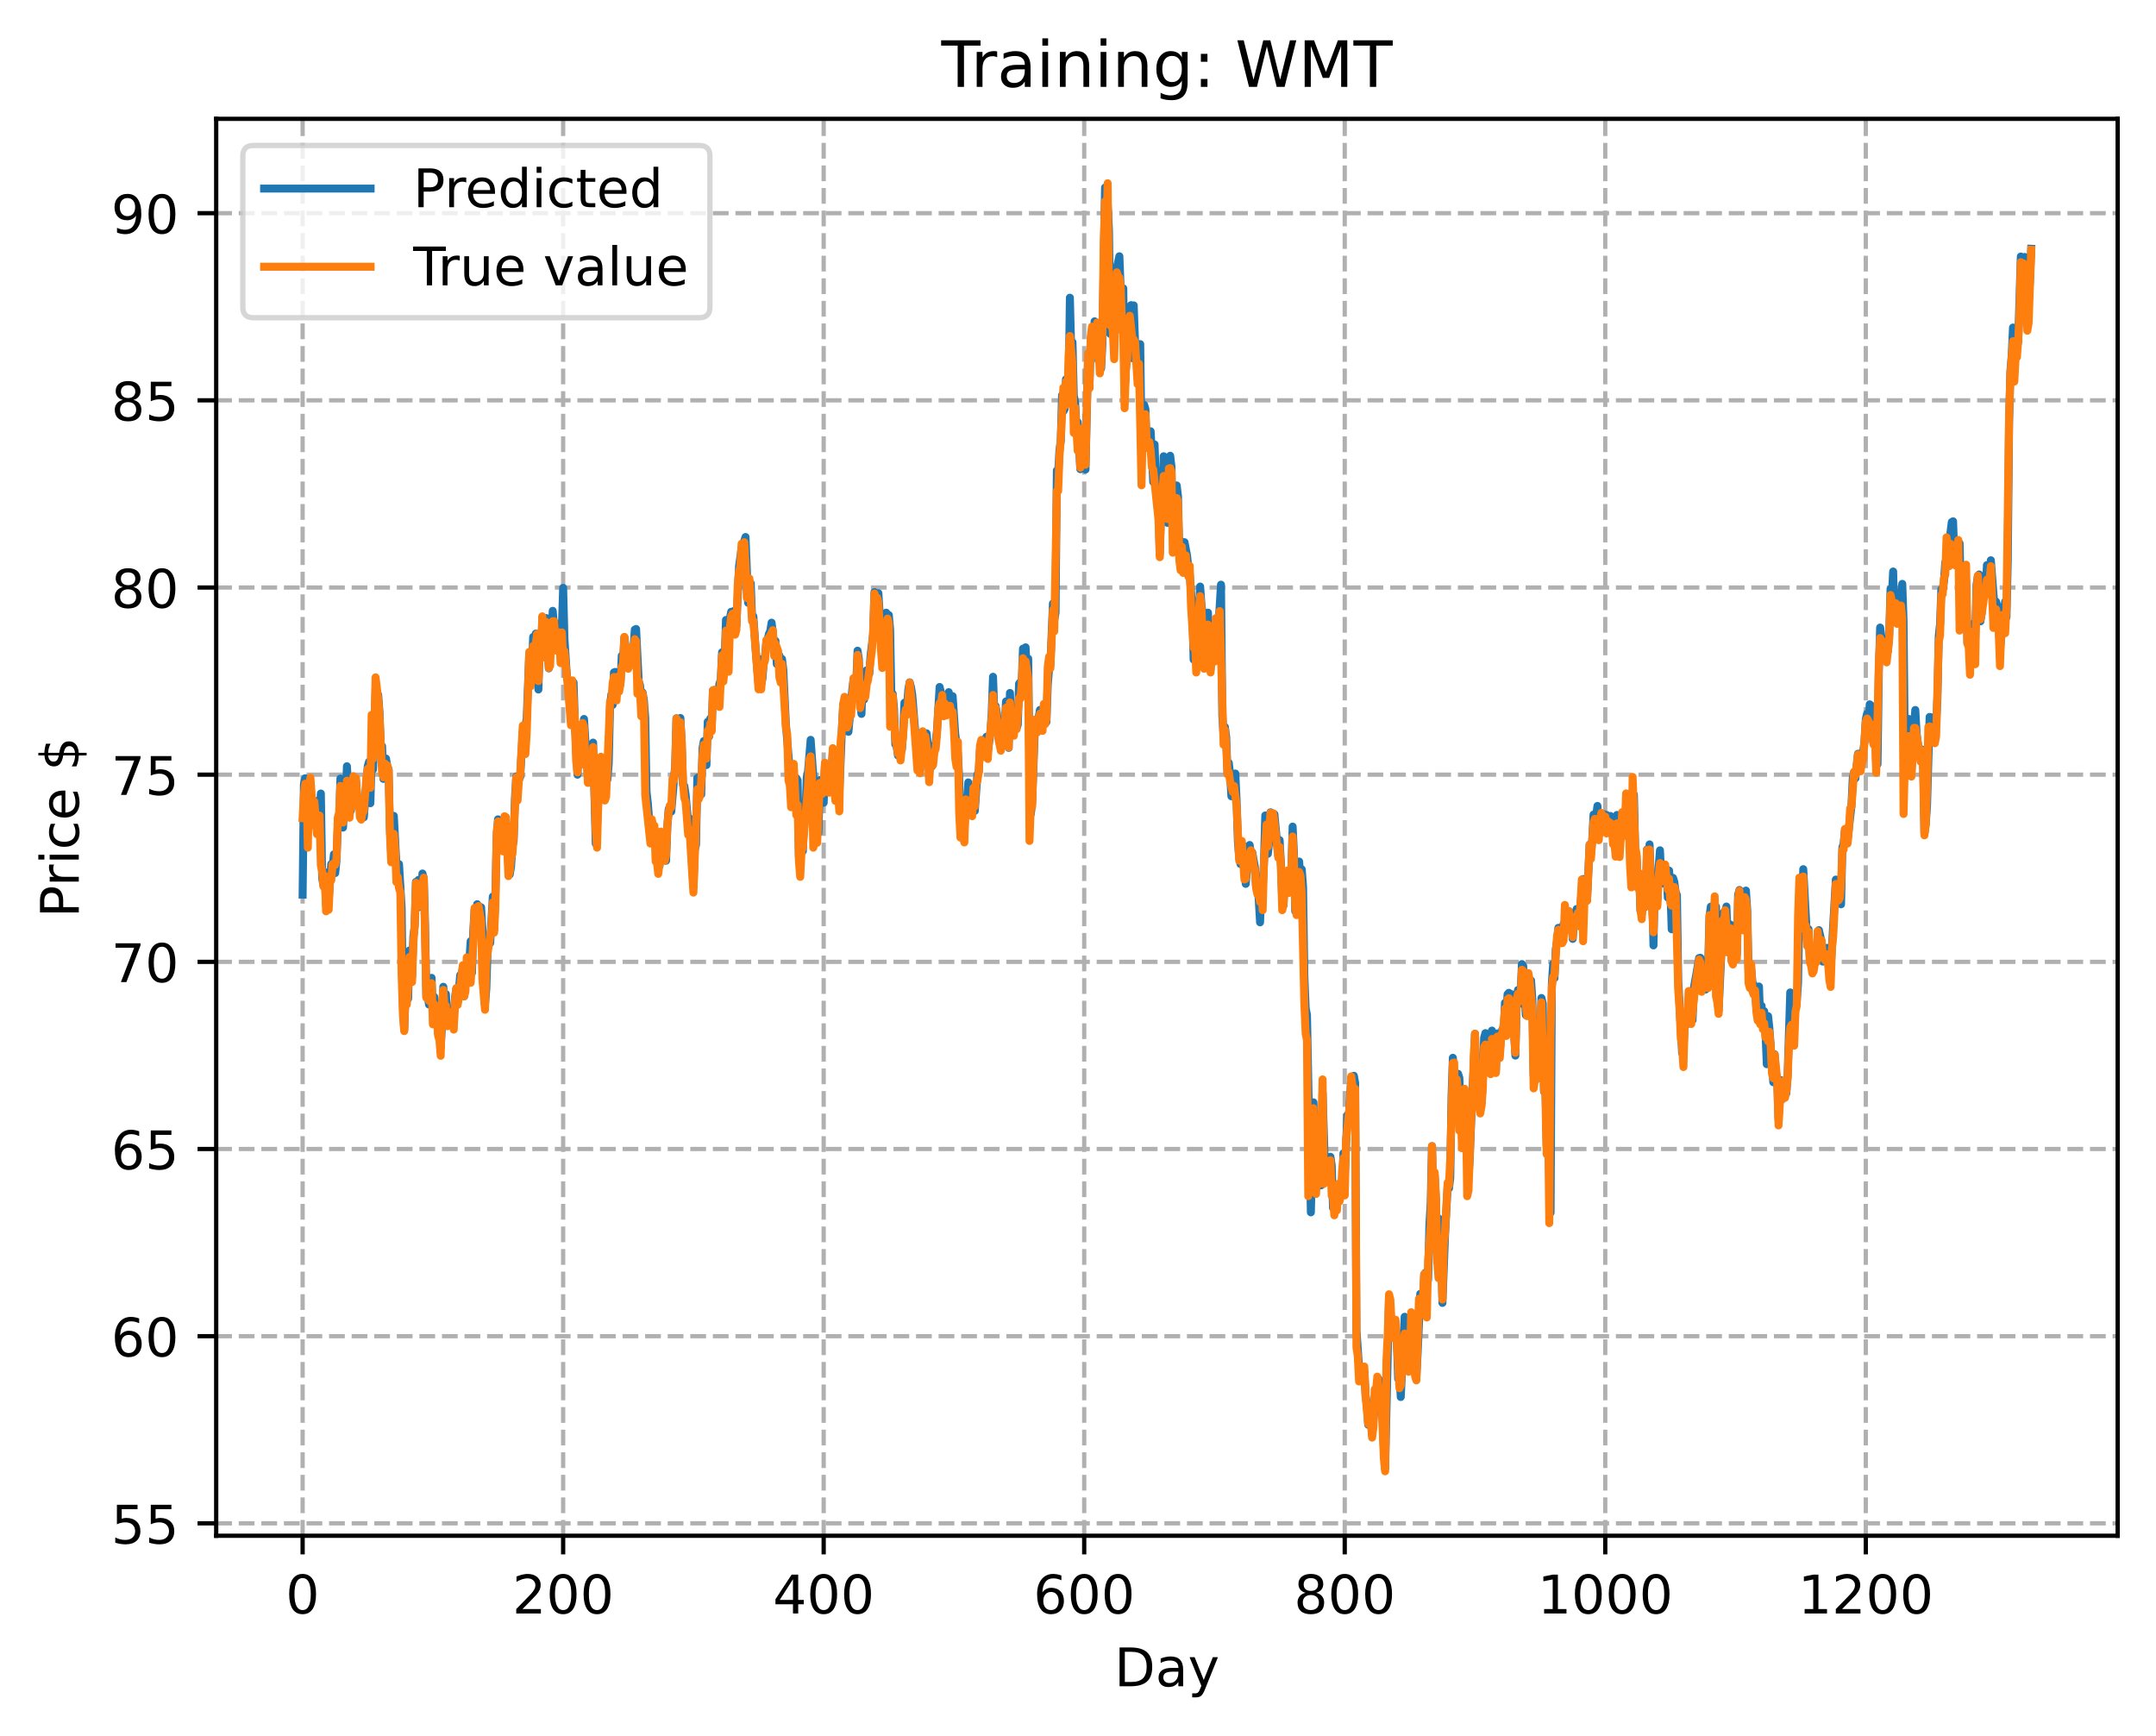 <?xml version="1.0" encoding="utf-8" standalone="no"?>
<!DOCTYPE svg PUBLIC "-//W3C//DTD SVG 1.1//EN"
  "http://www.w3.org/Graphics/SVG/1.1/DTD/svg11.dtd">
<!-- Created with matplotlib (https://matplotlib.org/) -->
<svg height="325.986pt" version="1.1" viewBox="0 0 404.923 325.986" width="404.923pt" xmlns="http://www.w3.org/2000/svg" xmlns:xlink="http://www.w3.org/1999/xlink">
 <defs>
  <style type="text/css">
*{stroke-linecap:butt;stroke-linejoin:round;}
  </style>
 </defs>
 <g id="figure_1">
  <g id="patch_1">
   <path d="M 0 325.986 
L 404.923 325.986 
L 404.923 0 
L 0 0 
z
" style="fill:#ffffff;"/>
  </g>
  <g id="axes_1">
   <g id="patch_2">
    <path d="M 40.603 288.43 
L 397.723 288.43 
L 397.723 22.318 
L 40.603 22.318 
z
" style="fill:#ffffff;"/>
   </g>
   <g id="matplotlib.axis_1">
    <g id="xtick_1">
     <g id="line2d_1">
      <path clip-path="url(#pc047303f92)" d="M 56.836 288.43 
L 56.836 22.318 
" style="fill:none;stroke:#b0b0b0;stroke-dasharray:2.96,1.28;stroke-dashoffset:0;stroke-width:0.8;"/>
     </g>
     <g id="line2d_2">
      <defs>
       <path d="M 0 0 
L 0 3.5 
" id="m4e305b82d2" style="stroke:#000000;stroke-width:0.8;"/>
      </defs>
      <g>
       <use style="stroke:#000000;stroke-width:0.8;" x="56.836" xlink:href="#m4e305b82d2" y="288.43"/>
      </g>
     </g>
     <g id="text_1">
      <!-- 0 -->
      <defs>
       <path d="M 31.781 66.406 
Q 24.172 66.406 20.328 58.906 
Q 16.5 51.422 16.5 36.375 
Q 16.5 21.391 20.328 13.891 
Q 24.172 6.391 31.781 6.391 
Q 39.453 6.391 43.281 13.891 
Q 47.125 21.391 47.125 36.375 
Q 47.125 51.422 43.281 58.906 
Q 39.453 66.406 31.781 66.406 
z
M 31.781 74.219 
Q 44.047 74.219 50.516 64.516 
Q 56.984 54.828 56.984 36.375 
Q 56.984 17.969 50.516 8.266 
Q 44.047 -1.422 31.781 -1.422 
Q 19.531 -1.422 13.062 8.266 
Q 6.594 17.969 6.594 36.375 
Q 6.594 54.828 13.062 64.516 
Q 19.531 74.219 31.781 74.219 
z
" id="DejaVuSans-48"/>
      </defs>
      <g transform="translate(53.655 303.029)scale(0.1 -0.1)">
       <use xlink:href="#DejaVuSans-48"/>
      </g>
     </g>
    </g>
    <g id="xtick_2">
     <g id="line2d_3">
      <path clip-path="url(#pc047303f92)" d="M 105.766 288.43 
L 105.766 22.318 
" style="fill:none;stroke:#b0b0b0;stroke-dasharray:2.96,1.28;stroke-dashoffset:0;stroke-width:0.8;"/>
     </g>
     <g id="line2d_4">
      <g>
       <use style="stroke:#000000;stroke-width:0.8;" x="105.766" xlink:href="#m4e305b82d2" y="288.43"/>
      </g>
     </g>
     <g id="text_2">
      <!-- 200 -->
      <defs>
       <path d="M 19.188 8.297 
L 53.609 8.297 
L 53.609 0 
L 7.328 0 
L 7.328 8.297 
Q 12.938 14.109 22.625 23.891 
Q 32.328 33.688 34.812 36.531 
Q 39.547 41.844 41.422 45.531 
Q 43.312 49.219 43.312 52.781 
Q 43.312 58.594 39.234 62.25 
Q 35.156 65.922 28.609 65.922 
Q 23.969 65.922 18.812 64.312 
Q 13.672 62.703 7.812 59.422 
L 7.812 69.391 
Q 13.766 71.781 18.938 73 
Q 24.125 74.219 28.422 74.219 
Q 39.75 74.219 46.484 68.547 
Q 53.219 62.891 53.219 53.422 
Q 53.219 48.922 51.531 44.891 
Q 49.859 40.875 45.406 35.406 
Q 44.188 33.984 37.641 27.219 
Q 31.109 20.453 19.188 8.297 
z
" id="DejaVuSans-50"/>
      </defs>
      <g transform="translate(96.223 303.029)scale(0.1 -0.1)">
       <use xlink:href="#DejaVuSans-50"/>
       <use x="63.623" xlink:href="#DejaVuSans-48"/>
       <use x="127.246" xlink:href="#DejaVuSans-48"/>
      </g>
     </g>
    </g>
    <g id="xtick_3">
     <g id="line2d_5">
      <path clip-path="url(#pc047303f92)" d="M 154.697 288.43 
L 154.697 22.318 
" style="fill:none;stroke:#b0b0b0;stroke-dasharray:2.96,1.28;stroke-dashoffset:0;stroke-width:0.8;"/>
     </g>
     <g id="line2d_6">
      <g>
       <use style="stroke:#000000;stroke-width:0.8;" x="154.697" xlink:href="#m4e305b82d2" y="288.43"/>
      </g>
     </g>
     <g id="text_3">
      <!-- 400 -->
      <defs>
       <path d="M 37.797 64.312 
L 12.891 25.391 
L 37.797 25.391 
z
M 35.203 72.906 
L 47.609 72.906 
L 47.609 25.391 
L 58.016 25.391 
L 58.016 17.188 
L 47.609 17.188 
L 47.609 0 
L 37.797 0 
L 37.797 17.188 
L 4.891 17.188 
L 4.891 26.703 
z
" id="DejaVuSans-52"/>
      </defs>
      <g transform="translate(145.153 303.029)scale(0.1 -0.1)">
       <use xlink:href="#DejaVuSans-52"/>
       <use x="63.623" xlink:href="#DejaVuSans-48"/>
       <use x="127.246" xlink:href="#DejaVuSans-48"/>
      </g>
     </g>
    </g>
    <g id="xtick_4">
     <g id="line2d_7">
      <path clip-path="url(#pc047303f92)" d="M 203.628 288.43 
L 203.628 22.318 
" style="fill:none;stroke:#b0b0b0;stroke-dasharray:2.96,1.28;stroke-dashoffset:0;stroke-width:0.8;"/>
     </g>
     <g id="line2d_8">
      <g>
       <use style="stroke:#000000;stroke-width:0.8;" x="203.628" xlink:href="#m4e305b82d2" y="288.43"/>
      </g>
     </g>
     <g id="text_4">
      <!-- 600 -->
      <defs>
       <path d="M 33.016 40.375 
Q 26.375 40.375 22.484 35.828 
Q 18.609 31.297 18.609 23.391 
Q 18.609 15.531 22.484 10.953 
Q 26.375 6.391 33.016 6.391 
Q 39.656 6.391 43.531 10.953 
Q 47.406 15.531 47.406 23.391 
Q 47.406 31.297 43.531 35.828 
Q 39.656 40.375 33.016 40.375 
z
M 52.594 71.297 
L 52.594 62.312 
Q 48.875 64.062 45.094 64.984 
Q 41.312 65.922 37.594 65.922 
Q 27.828 65.922 22.672 59.328 
Q 17.531 52.734 16.797 39.406 
Q 19.672 43.656 24.016 45.922 
Q 28.375 48.188 33.594 48.188 
Q 44.578 48.188 50.953 41.516 
Q 57.328 34.859 57.328 23.391 
Q 57.328 12.156 50.688 5.359 
Q 44.047 -1.422 33.016 -1.422 
Q 20.359 -1.422 13.672 8.266 
Q 6.984 17.969 6.984 36.375 
Q 6.984 53.656 15.188 63.938 
Q 23.391 74.219 37.203 74.219 
Q 40.922 74.219 44.703 73.484 
Q 48.484 72.75 52.594 71.297 
z
" id="DejaVuSans-54"/>
      </defs>
      <g transform="translate(194.084 303.029)scale(0.1 -0.1)">
       <use xlink:href="#DejaVuSans-54"/>
       <use x="63.623" xlink:href="#DejaVuSans-48"/>
       <use x="127.246" xlink:href="#DejaVuSans-48"/>
      </g>
     </g>
    </g>
    <g id="xtick_5">
     <g id="line2d_9">
      <path clip-path="url(#pc047303f92)" d="M 252.558 288.43 
L 252.558 22.318 
" style="fill:none;stroke:#b0b0b0;stroke-dasharray:2.96,1.28;stroke-dashoffset:0;stroke-width:0.8;"/>
     </g>
     <g id="line2d_10">
      <g>
       <use style="stroke:#000000;stroke-width:0.8;" x="252.558" xlink:href="#m4e305b82d2" y="288.43"/>
      </g>
     </g>
     <g id="text_5">
      <!-- 800 -->
      <defs>
       <path d="M 31.781 34.625 
Q 24.75 34.625 20.719 30.859 
Q 16.703 27.094 16.703 20.516 
Q 16.703 13.922 20.719 10.156 
Q 24.75 6.391 31.781 6.391 
Q 38.812 6.391 42.859 10.172 
Q 46.922 13.969 46.922 20.516 
Q 46.922 27.094 42.891 30.859 
Q 38.875 34.625 31.781 34.625 
z
M 21.922 38.812 
Q 15.578 40.375 12.031 44.719 
Q 8.5 49.078 8.5 55.328 
Q 8.5 64.062 14.719 69.141 
Q 20.953 74.219 31.781 74.219 
Q 42.672 74.219 48.875 69.141 
Q 55.078 64.062 55.078 55.328 
Q 55.078 49.078 51.531 44.719 
Q 48 40.375 41.703 38.812 
Q 48.828 37.156 52.797 32.312 
Q 56.781 27.484 56.781 20.516 
Q 56.781 9.906 50.312 4.234 
Q 43.844 -1.422 31.781 -1.422 
Q 19.734 -1.422 13.25 4.234 
Q 6.781 9.906 6.781 20.516 
Q 6.781 27.484 10.781 32.312 
Q 14.797 37.156 21.922 38.812 
z
M 18.312 54.391 
Q 18.312 48.734 21.844 45.562 
Q 25.391 42.391 31.781 42.391 
Q 38.141 42.391 41.719 45.562 
Q 45.312 48.734 45.312 54.391 
Q 45.312 60.062 41.719 63.234 
Q 38.141 66.406 31.781 66.406 
Q 25.391 66.406 21.844 63.234 
Q 18.312 60.062 18.312 54.391 
z
" id="DejaVuSans-56"/>
      </defs>
      <g transform="translate(243.015 303.029)scale(0.1 -0.1)">
       <use xlink:href="#DejaVuSans-56"/>
       <use x="63.623" xlink:href="#DejaVuSans-48"/>
       <use x="127.246" xlink:href="#DejaVuSans-48"/>
      </g>
     </g>
    </g>
    <g id="xtick_6">
     <g id="line2d_11">
      <path clip-path="url(#pc047303f92)" d="M 301.489 288.43 
L 301.489 22.318 
" style="fill:none;stroke:#b0b0b0;stroke-dasharray:2.96,1.28;stroke-dashoffset:0;stroke-width:0.8;"/>
     </g>
     <g id="line2d_12">
      <g>
       <use style="stroke:#000000;stroke-width:0.8;" x="301.489" xlink:href="#m4e305b82d2" y="288.43"/>
      </g>
     </g>
     <g id="text_6">
      <!-- 1000 -->
      <defs>
       <path d="M 12.406 8.297 
L 28.516 8.297 
L 28.516 63.922 
L 10.984 60.406 
L 10.984 69.391 
L 28.422 72.906 
L 38.281 72.906 
L 38.281 8.297 
L 54.391 8.297 
L 54.391 0 
L 12.406 0 
z
" id="DejaVuSans-49"/>
      </defs>
      <g transform="translate(288.764 303.029)scale(0.1 -0.1)">
       <use xlink:href="#DejaVuSans-49"/>
       <use x="63.623" xlink:href="#DejaVuSans-48"/>
       <use x="127.246" xlink:href="#DejaVuSans-48"/>
       <use x="190.869" xlink:href="#DejaVuSans-48"/>
      </g>
     </g>
    </g>
    <g id="xtick_7">
     <g id="line2d_13">
      <path clip-path="url(#pc047303f92)" d="M 350.419 288.43 
L 350.419 22.318 
" style="fill:none;stroke:#b0b0b0;stroke-dasharray:2.96,1.28;stroke-dashoffset:0;stroke-width:0.8;"/>
     </g>
     <g id="line2d_14">
      <g>
       <use style="stroke:#000000;stroke-width:0.8;" x="350.419" xlink:href="#m4e305b82d2" y="288.43"/>
      </g>
     </g>
     <g id="text_7">
      <!-- 1200 -->
      <g transform="translate(337.694 303.029)scale(0.1 -0.1)">
       <use xlink:href="#DejaVuSans-49"/>
       <use x="63.623" xlink:href="#DejaVuSans-50"/>
       <use x="127.246" xlink:href="#DejaVuSans-48"/>
       <use x="190.869" xlink:href="#DejaVuSans-48"/>
      </g>
     </g>
    </g>
    <g id="text_8">
     <!-- Day -->
     <defs>
      <path d="M 19.672 64.797 
L 19.672 8.109 
L 31.594 8.109 
Q 46.688 8.109 53.688 14.938 
Q 60.688 21.781 60.688 36.531 
Q 60.688 51.172 53.688 57.984 
Q 46.688 64.797 31.594 64.797 
z
M 9.812 72.906 
L 30.078 72.906 
Q 51.266 72.906 61.172 64.094 
Q 71.094 55.281 71.094 36.531 
Q 71.094 17.672 61.125 8.828 
Q 51.172 0 30.078 0 
L 9.812 0 
z
" id="DejaVuSans-68"/>
      <path d="M 34.281 27.484 
Q 23.391 27.484 19.188 25 
Q 14.984 22.516 14.984 16.5 
Q 14.984 11.719 18.141 8.906 
Q 21.297 6.109 26.703 6.109 
Q 34.188 6.109 38.703 11.406 
Q 43.219 16.703 43.219 25.484 
L 43.219 27.484 
z
M 52.203 31.203 
L 52.203 0 
L 43.219 0 
L 43.219 8.297 
Q 40.141 3.328 35.547 0.953 
Q 30.953 -1.422 24.312 -1.422 
Q 15.922 -1.422 10.953 3.297 
Q 6 8.016 6 15.922 
Q 6 25.141 12.172 29.828 
Q 18.359 34.516 30.609 34.516 
L 43.219 34.516 
L 43.219 35.406 
Q 43.219 41.609 39.141 45 
Q 35.062 48.391 27.688 48.391 
Q 23 48.391 18.547 47.266 
Q 14.109 46.141 10.016 43.891 
L 10.016 52.203 
Q 14.938 54.109 19.578 55.047 
Q 24.219 56 28.609 56 
Q 40.484 56 46.344 49.844 
Q 52.203 43.703 52.203 31.203 
z
" id="DejaVuSans-97"/>
      <path d="M 32.172 -5.078 
Q 28.375 -14.844 24.75 -17.812 
Q 21.141 -20.797 15.094 -20.797 
L 7.906 -20.797 
L 7.906 -13.281 
L 13.188 -13.281 
Q 16.891 -13.281 18.938 -11.516 
Q 21 -9.766 23.484 -3.219 
L 25.094 0.875 
L 2.984 54.688 
L 12.5 54.688 
L 29.594 11.922 
L 46.688 54.688 
L 56.203 54.688 
z
" id="DejaVuSans-121"/>
     </defs>
     <g transform="translate(209.29 316.707)scale(0.1 -0.1)">
      <use xlink:href="#DejaVuSans-68"/>
      <use x="77.002" xlink:href="#DejaVuSans-97"/>
      <use x="138.281" xlink:href="#DejaVuSans-121"/>
     </g>
    </g>
   </g>
   <g id="matplotlib.axis_2">
    <g id="ytick_1">
     <g id="line2d_15">
      <path clip-path="url(#pc047303f92)" d="M 40.603 286.107 
L 397.723 286.107 
" style="fill:none;stroke:#b0b0b0;stroke-dasharray:2.96,1.28;stroke-dashoffset:0;stroke-width:0.8;"/>
     </g>
     <g id="line2d_16">
      <defs>
       <path d="M 0 0 
L -3.5 0 
" id="mcf74428d56" style="stroke:#000000;stroke-width:0.8;"/>
      </defs>
      <g>
       <use style="stroke:#000000;stroke-width:0.8;" x="40.603" xlink:href="#mcf74428d56" y="286.107"/>
      </g>
     </g>
     <g id="text_9">
      <!-- 55 -->
      <defs>
       <path d="M 10.797 72.906 
L 49.516 72.906 
L 49.516 64.594 
L 19.828 64.594 
L 19.828 46.734 
Q 21.969 47.469 24.109 47.828 
Q 26.266 48.188 28.422 48.188 
Q 40.625 48.188 47.75 41.5 
Q 54.891 34.812 54.891 23.391 
Q 54.891 11.625 47.562 5.094 
Q 40.234 -1.422 26.906 -1.422 
Q 22.312 -1.422 17.547 -0.641 
Q 12.797 0.141 7.719 1.703 
L 7.719 11.625 
Q 12.109 9.234 16.797 8.062 
Q 21.484 6.891 26.703 6.891 
Q 35.156 6.891 40.078 11.328 
Q 45.016 15.766 45.016 23.391 
Q 45.016 31 40.078 35.438 
Q 35.156 39.891 26.703 39.891 
Q 22.75 39.891 18.812 39.016 
Q 14.891 38.141 10.797 36.281 
z
" id="DejaVuSans-53"/>
      </defs>
      <g transform="translate(20.878 289.906)scale(0.1 -0.1)">
       <use xlink:href="#DejaVuSans-53"/>
       <use x="63.623" xlink:href="#DejaVuSans-53"/>
      </g>
     </g>
    </g>
    <g id="ytick_2">
     <g id="line2d_17">
      <path clip-path="url(#pc047303f92)" d="M 40.603 250.954 
L 397.723 250.954 
" style="fill:none;stroke:#b0b0b0;stroke-dasharray:2.96,1.28;stroke-dashoffset:0;stroke-width:0.8;"/>
     </g>
     <g id="line2d_18">
      <g>
       <use style="stroke:#000000;stroke-width:0.8;" x="40.603" xlink:href="#mcf74428d56" y="250.954"/>
      </g>
     </g>
     <g id="text_10">
      <!-- 60 -->
      <g transform="translate(20.878 254.753)scale(0.1 -0.1)">
       <use xlink:href="#DejaVuSans-54"/>
       <use x="63.623" xlink:href="#DejaVuSans-48"/>
      </g>
     </g>
    </g>
    <g id="ytick_3">
     <g id="line2d_19">
      <path clip-path="url(#pc047303f92)" d="M 40.603 215.801 
L 397.723 215.801 
" style="fill:none;stroke:#b0b0b0;stroke-dasharray:2.96,1.28;stroke-dashoffset:0;stroke-width:0.8;"/>
     </g>
     <g id="line2d_20">
      <g>
       <use style="stroke:#000000;stroke-width:0.8;" x="40.603" xlink:href="#mcf74428d56" y="215.801"/>
      </g>
     </g>
     <g id="text_11">
      <!-- 65 -->
      <g transform="translate(20.878 219.601)scale(0.1 -0.1)">
       <use xlink:href="#DejaVuSans-54"/>
       <use x="63.623" xlink:href="#DejaVuSans-53"/>
      </g>
     </g>
    </g>
    <g id="ytick_4">
     <g id="line2d_21">
      <path clip-path="url(#pc047303f92)" d="M 40.603 180.649 
L 397.723 180.649 
" style="fill:none;stroke:#b0b0b0;stroke-dasharray:2.96,1.28;stroke-dashoffset:0;stroke-width:0.8;"/>
     </g>
     <g id="line2d_22">
      <g>
       <use style="stroke:#000000;stroke-width:0.8;" x="40.603" xlink:href="#mcf74428d56" y="180.649"/>
      </g>
     </g>
     <g id="text_12">
      <!-- 70 -->
      <defs>
       <path d="M 8.203 72.906 
L 55.078 72.906 
L 55.078 68.703 
L 28.609 0 
L 18.312 0 
L 43.219 64.594 
L 8.203 64.594 
z
" id="DejaVuSans-55"/>
      </defs>
      <g transform="translate(20.878 184.448)scale(0.1 -0.1)">
       <use xlink:href="#DejaVuSans-55"/>
       <use x="63.623" xlink:href="#DejaVuSans-48"/>
      </g>
     </g>
    </g>
    <g id="ytick_5">
     <g id="line2d_23">
      <path clip-path="url(#pc047303f92)" d="M 40.603 145.496 
L 397.723 145.496 
" style="fill:none;stroke:#b0b0b0;stroke-dasharray:2.96,1.28;stroke-dashoffset:0;stroke-width:0.8;"/>
     </g>
     <g id="line2d_24">
      <g>
       <use style="stroke:#000000;stroke-width:0.8;" x="40.603" xlink:href="#mcf74428d56" y="145.496"/>
      </g>
     </g>
     <g id="text_13">
      <!-- 75 -->
      <g transform="translate(20.878 149.295)scale(0.1 -0.1)">
       <use xlink:href="#DejaVuSans-55"/>
       <use x="63.623" xlink:href="#DejaVuSans-53"/>
      </g>
     </g>
    </g>
    <g id="ytick_6">
     <g id="line2d_25">
      <path clip-path="url(#pc047303f92)" d="M 40.603 110.344 
L 397.723 110.344 
" style="fill:none;stroke:#b0b0b0;stroke-dasharray:2.96,1.28;stroke-dashoffset:0;stroke-width:0.8;"/>
     </g>
     <g id="line2d_26">
      <g>
       <use style="stroke:#000000;stroke-width:0.8;" x="40.603" xlink:href="#mcf74428d56" y="110.344"/>
      </g>
     </g>
     <g id="text_14">
      <!-- 80 -->
      <g transform="translate(20.878 114.143)scale(0.1 -0.1)">
       <use xlink:href="#DejaVuSans-56"/>
       <use x="63.623" xlink:href="#DejaVuSans-48"/>
      </g>
     </g>
    </g>
    <g id="ytick_7">
     <g id="line2d_27">
      <path clip-path="url(#pc047303f92)" d="M 40.603 75.191 
L 397.723 75.191 
" style="fill:none;stroke:#b0b0b0;stroke-dasharray:2.96,1.28;stroke-dashoffset:0;stroke-width:0.8;"/>
     </g>
     <g id="line2d_28">
      <g>
       <use style="stroke:#000000;stroke-width:0.8;" x="40.603" xlink:href="#mcf74428d56" y="75.191"/>
      </g>
     </g>
     <g id="text_15">
      <!-- 85 -->
      <g transform="translate(20.878 78.99)scale(0.1 -0.1)">
       <use xlink:href="#DejaVuSans-56"/>
       <use x="63.623" xlink:href="#DejaVuSans-53"/>
      </g>
     </g>
    </g>
    <g id="ytick_8">
     <g id="line2d_29">
      <path clip-path="url(#pc047303f92)" d="M 40.603 40.039 
L 397.723 40.039 
" style="fill:none;stroke:#b0b0b0;stroke-dasharray:2.96,1.28;stroke-dashoffset:0;stroke-width:0.8;"/>
     </g>
     <g id="line2d_30">
      <g>
       <use style="stroke:#000000;stroke-width:0.8;" x="40.603" xlink:href="#mcf74428d56" y="40.039"/>
      </g>
     </g>
     <g id="text_16">
      <!-- 90 -->
      <defs>
       <path d="M 10.984 1.516 
L 10.984 10.5 
Q 14.703 8.734 18.5 7.812 
Q 22.312 6.891 25.984 6.891 
Q 35.75 6.891 40.891 13.453 
Q 46.047 20.016 46.781 33.406 
Q 43.953 29.203 39.594 26.953 
Q 35.25 24.703 29.984 24.703 
Q 19.047 24.703 12.672 31.312 
Q 6.297 37.938 6.297 49.422 
Q 6.297 60.641 12.938 67.422 
Q 19.578 74.219 30.609 74.219 
Q 43.266 74.219 49.922 64.516 
Q 56.594 54.828 56.594 36.375 
Q 56.594 19.141 48.406 8.859 
Q 40.234 -1.422 26.422 -1.422 
Q 22.703 -1.422 18.891 -0.688 
Q 15.094 0.047 10.984 1.516 
z
M 30.609 32.422 
Q 37.25 32.422 41.125 36.953 
Q 45.016 41.5 45.016 49.422 
Q 45.016 57.281 41.125 61.844 
Q 37.25 66.406 30.609 66.406 
Q 23.969 66.406 20.094 61.844 
Q 16.219 57.281 16.219 49.422 
Q 16.219 41.5 20.094 36.953 
Q 23.969 32.422 30.609 32.422 
z
" id="DejaVuSans-57"/>
      </defs>
      <g transform="translate(20.878 43.838)scale(0.1 -0.1)">
       <use xlink:href="#DejaVuSans-57"/>
       <use x="63.623" xlink:href="#DejaVuSans-48"/>
      </g>
     </g>
    </g>
    <g id="text_17">
     <!-- Price $ -->
     <defs>
      <path d="M 19.672 64.797 
L 19.672 37.406 
L 32.078 37.406 
Q 38.969 37.406 42.719 40.969 
Q 46.484 44.531 46.484 51.125 
Q 46.484 57.672 42.719 61.234 
Q 38.969 64.797 32.078 64.797 
z
M 9.812 72.906 
L 32.078 72.906 
Q 44.344 72.906 50.609 67.359 
Q 56.891 61.812 56.891 51.125 
Q 56.891 40.328 50.609 34.812 
Q 44.344 29.297 32.078 29.297 
L 19.672 29.297 
L 19.672 0 
L 9.812 0 
z
" id="DejaVuSans-80"/>
      <path d="M 41.109 46.297 
Q 39.594 47.172 37.812 47.578 
Q 36.031 48 33.891 48 
Q 26.266 48 22.188 43.047 
Q 18.109 38.094 18.109 28.812 
L 18.109 0 
L 9.078 0 
L 9.078 54.688 
L 18.109 54.688 
L 18.109 46.188 
Q 20.953 51.172 25.484 53.578 
Q 30.031 56 36.531 56 
Q 37.453 56 38.578 55.875 
Q 39.703 55.766 41.062 55.516 
z
" id="DejaVuSans-114"/>
      <path d="M 9.422 54.688 
L 18.406 54.688 
L 18.406 0 
L 9.422 0 
z
M 9.422 75.984 
L 18.406 75.984 
L 18.406 64.594 
L 9.422 64.594 
z
" id="DejaVuSans-105"/>
      <path d="M 48.781 52.594 
L 48.781 44.188 
Q 44.969 46.297 41.141 47.344 
Q 37.312 48.391 33.406 48.391 
Q 24.656 48.391 19.812 42.844 
Q 14.984 37.312 14.984 27.297 
Q 14.984 17.281 19.812 11.734 
Q 24.656 6.203 33.406 6.203 
Q 37.312 6.203 41.141 7.25 
Q 44.969 8.297 48.781 10.406 
L 48.781 2.094 
Q 45.016 0.344 40.984 -0.531 
Q 36.969 -1.422 32.422 -1.422 
Q 20.062 -1.422 12.781 6.344 
Q 5.516 14.109 5.516 27.297 
Q 5.516 40.672 12.859 48.328 
Q 20.219 56 33.016 56 
Q 37.156 56 41.109 55.141 
Q 45.062 54.297 48.781 52.594 
z
" id="DejaVuSans-99"/>
      <path d="M 56.203 29.594 
L 56.203 25.203 
L 14.891 25.203 
Q 15.484 15.922 20.484 11.062 
Q 25.484 6.203 34.422 6.203 
Q 39.594 6.203 44.453 7.469 
Q 49.312 8.734 54.109 11.281 
L 54.109 2.781 
Q 49.266 0.734 44.188 -0.344 
Q 39.109 -1.422 33.891 -1.422 
Q 20.797 -1.422 13.156 6.188 
Q 5.516 13.812 5.516 26.812 
Q 5.516 40.234 12.766 48.109 
Q 20.016 56 32.328 56 
Q 43.359 56 49.781 48.891 
Q 56.203 41.797 56.203 29.594 
z
M 47.219 32.234 
Q 47.125 39.594 43.094 43.984 
Q 39.062 48.391 32.422 48.391 
Q 24.906 48.391 20.391 44.141 
Q 15.875 39.891 15.188 32.172 
z
" id="DejaVuSans-101"/>
      <path id="DejaVuSans-32"/>
      <path d="M 33.797 -14.703 
L 28.906 -14.703 
L 28.859 0 
Q 23.734 0.094 18.609 1.188 
Q 13.484 2.297 8.297 4.5 
L 8.297 13.281 
Q 13.281 10.156 18.375 8.562 
Q 23.484 6.984 28.906 6.938 
L 28.906 29.203 
Q 18.109 30.953 13.203 35.156 
Q 8.297 39.359 8.297 46.688 
Q 8.297 54.641 13.625 59.219 
Q 18.953 63.812 28.906 64.5 
L 28.906 75.984 
L 33.797 75.984 
L 33.797 64.656 
Q 38.328 64.453 42.578 63.688 
Q 46.828 62.938 50.875 61.625 
L 50.875 53.078 
Q 46.828 55.125 42.547 56.25 
Q 38.281 57.375 33.797 57.562 
L 33.797 36.719 
Q 44.875 35.016 50.094 30.609 
Q 55.328 26.219 55.328 18.609 
Q 55.328 10.359 49.781 5.594 
Q 44.234 0.828 33.797 0.094 
z
M 28.906 37.594 
L 28.906 57.625 
Q 23.25 56.984 20.266 54.391 
Q 17.281 51.812 17.281 47.516 
Q 17.281 43.312 20.031 40.969 
Q 22.797 38.625 28.906 37.594 
z
M 33.797 28.219 
L 33.797 7.078 
Q 39.984 7.906 43.141 10.594 
Q 46.297 13.281 46.297 17.672 
Q 46.297 21.969 43.281 24.5 
Q 40.281 27.047 33.797 28.219 
z
" id="DejaVuSans-36"/>
     </defs>
     <g transform="translate(14.798 172.342)rotate(-90)scale(0.1 -0.1)">
      <use xlink:href="#DejaVuSans-80"/>
      <use x="58.553" xlink:href="#DejaVuSans-114"/>
      <use x="99.666" xlink:href="#DejaVuSans-105"/>
      <use x="127.449" xlink:href="#DejaVuSans-99"/>
      <use x="182.43" xlink:href="#DejaVuSans-101"/>
      <use x="243.953" xlink:href="#DejaVuSans-32"/>
      <use x="275.74" xlink:href="#DejaVuSans-36"/>
     </g>
    </g>
   </g>
   <g id="line2d_31">
    <path clip-path="url(#pc047303f92)" d="M 56.836 168.016 
L 57.081 147.255 
L 57.325 146.167 
L 57.57 149.263 
L 57.814 154.536 
L 58.304 148.19 
L 58.793 152.494 
L 59.038 150.387 
L 59.282 153.388 
L 59.772 156.615 
L 60.261 149.032 
L 60.506 164.909 
L 60.75 166.267 
L 60.995 163.8 
L 61.24 169.791 
L 61.484 167.617 
L 61.729 168.911 
L 62.218 162.279 
L 62.463 162.913 
L 62.708 160.459 
L 62.952 163.974 
L 63.197 161.606 
L 63.441 155.186 
L 63.686 154.911 
L 63.931 146.219 
L 64.175 153.095 
L 64.42 155.433 
L 64.665 151.442 
L 64.909 151.334 
L 65.154 143.911 
L 65.643 152.091 
L 65.888 152.259 
L 66.377 146.621 
L 66.622 148.735 
L 66.867 146.701 
L 67.111 149.918 
L 67.356 150.453 
L 67.845 153.251 
L 68.09 151.465 
L 68.335 153.499 
L 69.069 143.901 
L 69.313 143.071 
L 69.558 150.852 
L 69.802 141.864 
L 70.047 144.538 
L 70.292 139.121 
L 70.536 129.469 
L 70.781 131.309 
L 71.026 130.498 
L 71.27 133.766 
L 71.515 140.418 
L 71.76 140.144 
L 72.004 146.281 
L 72.249 145.961 
L 72.494 142.468 
L 72.738 143.911 
L 72.983 144.493 
L 73.228 155.414 
L 73.472 160.214 
L 73.717 157.624 
L 73.962 153.24 
L 74.451 162.331 
L 74.696 163.414 
L 74.94 162.291 
L 75.429 170.462 
L 75.674 188.45 
L 75.919 193.4 
L 76.163 186.618 
L 76.408 186.635 
L 76.653 187.566 
L 76.897 178.515 
L 77.142 180.345 
L 77.387 183.436 
L 77.631 175.873 
L 77.876 173.997 
L 78.121 165.63 
L 78.365 170.514 
L 78.61 165.249 
L 78.855 168.389 
L 79.099 168.956 
L 79.344 164.057 
L 79.589 165.005 
L 79.833 173.763 
L 80.078 187.29 
L 80.323 186.807 
L 80.567 188.661 
L 81.056 183.656 
L 81.301 190.443 
L 81.546 187.223 
L 81.79 189.405 
L 82.035 189.93 
L 82.28 194.025 
L 82.524 192.732 
L 82.769 196.728 
L 83.014 192.507 
L 83.258 185.331 
L 83.503 188.415 
L 83.748 186.696 
L 83.992 191.267 
L 84.237 190.072 
L 84.482 190.104 
L 84.726 191.666 
L 84.971 189.751 
L 85.216 191.994 
L 85.46 187.31 
L 85.705 185.704 
L 85.95 188.258 
L 86.439 183.126 
L 86.684 183.703 
L 86.928 181.661 
L 87.173 187.116 
L 87.417 184.817 
L 87.662 180.879 
L 87.907 181.891 
L 88.151 180.558 
L 88.396 176.775 
L 88.641 182.728 
L 88.885 174.941 
L 89.13 170.907 
L 89.375 171.543 
L 89.619 169.82 
L 89.864 170.23 
L 90.353 170.399 
L 90.598 174.345 
L 90.843 184.833 
L 91.087 188.727 
L 91.332 185.71 
L 91.577 178.209 
L 91.821 177.216 
L 92.066 177.103 
L 92.555 168.389 
L 92.8 174.549 
L 93.044 167.943 
L 93.289 157.121 
L 93.534 153.881 
L 93.778 156.425 
L 94.023 156.858 
L 94.268 158.825 
L 94.512 159.221 
L 94.757 154.86 
L 95.002 154.472 
L 95.246 157.543 
L 95.491 162.52 
L 95.736 164.241 
L 95.98 162.758 
L 96.225 158.952 
L 96.47 157.983 
L 96.714 149.951 
L 96.959 145.847 
L 97.204 146.485 
L 97.448 146.411 
L 97.693 145.954 
L 98.182 137.559 
L 98.427 137.796 
L 98.916 135.012 
L 99.405 122.778 
L 99.65 128.125 
L 99.895 125.221 
L 100.139 119.618 
L 100.384 120.349 
L 100.629 118.991 
L 100.873 120.081 
L 101.118 129.496 
L 101.363 121.58 
L 101.607 123.602 
L 101.852 116.028 
L 102.097 123.28 
L 102.586 116.083 
L 103.075 125.529 
L 103.565 120.194 
L 103.809 114.727 
L 104.054 117.714 
L 104.299 117.73 
L 104.543 121.682 
L 104.788 120.654 
L 105.032 117.152 
L 105.277 119.991 
L 105.522 118.071 
L 105.766 110.403 
L 106.011 120.021 
L 106.5 127.49 
L 106.745 127.651 
L 106.99 130.207 
L 107.234 135.161 
L 107.479 128.289 
L 107.724 128.191 
L 107.968 135.967 
L 108.458 145.494 
L 108.702 139.691 
L 108.947 137.745 
L 109.192 142.673 
L 109.436 140.015 
L 109.681 135.035 
L 110.17 142.819 
L 110.415 145.626 
L 110.66 144.505 
L 110.904 145.402 
L 111.149 144.956 
L 111.393 139.471 
L 111.883 158.433 
L 112.127 155.127 
L 112.372 150.145 
L 112.617 149.056 
L 112.861 144.657 
L 113.106 142.849 
L 113.351 148.202 
L 113.595 147.568 
L 113.84 146.616 
L 114.085 146.379 
L 114.329 143.25 
L 114.574 132.641 
L 114.819 130.423 
L 115.063 132.395 
L 115.308 126.286 
L 115.553 126.196 
L 115.797 130.529 
L 116.042 128.156 
L 116.287 129.306 
L 116.531 128.387 
L 116.776 123.152 
L 117.02 124.473 
L 117.265 119.691 
L 117.754 123.598 
L 118.244 123.628 
L 118.488 124.291 
L 118.733 123.959 
L 118.978 121.942 
L 119.222 118.251 
L 119.467 118.133 
L 119.956 127.95 
L 120.201 128.728 
L 120.446 131.199 
L 120.69 130.07 
L 120.935 131.549 
L 121.18 134.812 
L 121.424 148.747 
L 121.669 150.833 
L 122.158 157.097 
L 122.403 154.842 
L 122.648 155.378 
L 122.892 155.553 
L 123.137 158.485 
L 123.381 159.68 
L 123.626 162.892 
L 123.871 162.601 
L 124.115 158.769 
L 124.36 160.877 
L 124.605 159.425 
L 124.849 161.06 
L 125.094 161.656 
L 125.339 155.188 
L 125.583 152.004 
L 125.828 151.39 
L 126.073 152.426 
L 126.807 143.778 
L 127.051 134.906 
L 127.296 136.295 
L 127.541 139.05 
L 127.785 134.85 
L 128.03 139.511 
L 128.275 147.368 
L 128.519 147.611 
L 128.764 149.267 
L 129.253 154.649 
L 129.498 153.71 
L 130.232 166.647 
L 130.476 159.58 
L 130.721 158.675 
L 130.966 146.105 
L 131.21 145.976 
L 131.455 147.098 
L 131.7 149.217 
L 131.944 140.483 
L 132.189 139.184 
L 132.434 139.9 
L 132.678 143.689 
L 132.923 135.553 
L 133.168 138.351 
L 133.412 134.933 
L 133.657 137.057 
L 133.902 129.678 
L 134.146 130.206 
L 134.636 132.456 
L 135.125 128.397 
L 135.369 127.68 
L 135.614 122.502 
L 135.859 127.001 
L 136.103 123.94 
L 136.348 116.436 
L 136.593 118.575 
L 137.327 114.903 
L 137.571 114.92 
L 137.816 114.757 
L 138.061 117.227 
L 138.305 117.477 
L 138.795 106.431 
L 139.284 102.91 
L 139.773 101.607 
L 140.018 100.855 
L 140.507 113.211 
L 140.752 109.573 
L 140.996 109.548 
L 141.241 115.803 
L 141.486 115.766 
L 141.975 122.716 
L 142.464 128.571 
L 142.709 123.83 
L 142.954 128.608 
L 143.198 127.429 
L 143.443 124.223 
L 143.688 123.264 
L 143.932 120.661 
L 144.177 120.106 
L 144.422 119.031 
L 144.666 118.531 
L 144.911 116.945 
L 145.156 118.865 
L 145.4 122.04 
L 145.645 120.373 
L 145.89 124.715 
L 146.134 122.872 
L 146.379 123.123 
L 146.624 127.078 
L 146.868 123.778 
L 147.113 125.798 
L 147.602 136.054 
L 148.091 141.958 
L 148.825 150.371 
L 149.07 146.641 
L 149.315 150.72 
L 149.559 146.137 
L 149.804 146.55 
L 150.049 160.856 
L 150.293 160.379 
L 150.538 159.34 
L 150.783 159.846 
L 151.027 153.367 
L 151.272 153.197 
L 151.517 146.048 
L 151.761 144.841 
L 152.251 138.955 
L 152.74 145.702 
L 152.984 154.979 
L 153.229 157.865 
L 153.474 156.421 
L 153.718 156.417 
L 153.963 146.519 
L 154.208 147.803 
L 154.452 146.9 
L 154.697 150.762 
L 154.942 143.744 
L 155.186 145.929 
L 155.431 145.538 
L 155.676 147.65 
L 155.92 148.779 
L 156.41 141.066 
L 156.899 149.78 
L 157.144 146.982 
L 157.388 146.335 
L 157.633 149.092 
L 158.122 136.888 
L 158.367 132.326 
L 158.612 131.553 
L 158.856 136.07 
L 159.101 136.61 
L 159.345 137.441 
L 160.079 129.424 
L 160.324 127.451 
L 160.569 128.461 
L 160.813 128.409 
L 161.058 122.209 
L 161.303 123.778 
L 161.547 131.464 
L 161.792 134.08 
L 162.037 127.789 
L 162.281 131.39 
L 162.771 125.886 
L 163.26 126.562 
L 163.505 123.109 
L 163.994 119.149 
L 164.239 111.2 
L 164.483 111.725 
L 164.972 111.405 
L 165.706 123.367 
L 165.951 123.866 
L 166.44 115.074 
L 166.685 115.446 
L 166.93 115.51 
L 167.174 118.23 
L 167.419 131.639 
L 167.664 130.325 
L 167.908 133.119 
L 168.153 139.811 
L 168.398 140.08 
L 168.642 141.879 
L 168.887 140.399 
L 169.132 140.434 
L 169.376 140.874 
L 169.621 137.66 
L 169.866 131.982 
L 170.11 132.089 
L 170.355 132.494 
L 170.6 129.483 
L 170.844 128.155 
L 171.089 129.037 
L 171.333 130.513 
L 172.312 142.609 
L 172.557 142.145 
L 172.801 144.611 
L 173.046 139.675 
L 173.291 138.415 
L 173.535 139.802 
L 173.78 139.009 
L 174.025 137.728 
L 174.269 140.211 
L 174.514 145.222 
L 174.759 142.096 
L 175.003 143.963 
L 175.248 142.613 
L 175.493 140.319 
L 175.737 139.44 
L 175.982 137.16 
L 176.471 129.021 
L 176.716 130.079 
L 177.205 133.635 
L 177.45 131.718 
L 177.694 131.509 
L 177.939 133.334 
L 178.184 129.997 
L 178.428 132.196 
L 178.673 133.266 
L 178.918 130.748 
L 179.407 137.91 
L 179.896 141.526 
L 180.141 146.148 
L 180.386 154.529 
L 180.63 154.849 
L 180.875 154.901 
L 181.12 156.373 
L 181.364 150.381 
L 181.609 151.943 
L 181.854 146.947 
L 182.098 149.131 
L 182.588 151.477 
L 182.832 148.904 
L 183.077 152.303 
L 183.566 145.467 
L 183.811 145.001 
L 184.055 140.944 
L 184.3 139.633 
L 184.545 139.952 
L 184.789 141.128 
L 185.034 138.787 
L 185.279 138.366 
L 185.523 141.185 
L 186.013 137.638 
L 186.257 133.862 
L 186.502 127.11 
L 186.747 133.975 
L 186.991 132.621 
L 187.236 134.005 
L 187.725 139.335 
L 187.97 138.975 
L 188.215 135.409 
L 188.459 136 
L 188.704 136.219 
L 188.948 131.73 
L 189.438 140.459 
L 189.682 130.144 
L 189.927 136.682 
L 190.172 134.247 
L 190.416 137.022 
L 190.661 134.453 
L 190.906 136.831 
L 191.15 136.102 
L 191.395 128.407 
L 191.64 128.088 
L 191.884 128.542 
L 192.129 121.821 
L 192.374 124.47 
L 192.618 121.577 
L 192.863 126.611 
L 193.108 123.697 
L 193.352 143.211 
L 193.597 152.898 
L 193.842 150.82 
L 194.331 137.521 
L 194.575 137.538 
L 195.065 134.859 
L 195.309 133.337 
L 195.554 135.005 
L 195.799 134.755 
L 196.043 134.314 
L 196.288 135.602 
L 196.533 135.594 
L 196.777 128.677 
L 197.022 125.648 
L 197.267 124.983 
L 197.756 113.339 
L 198.001 116.459 
L 198.245 115.087 
L 198.49 88.361 
L 198.735 88.784 
L 198.979 84.56 
L 199.224 82.754 
L 199.469 74.208 
L 199.713 77.256 
L 199.958 76.79 
L 200.203 71.241 
L 200.447 74.576 
L 200.692 74.324 
L 200.936 55.916 
L 201.181 65.736 
L 201.426 64.286 
L 201.67 74.289 
L 201.915 75.516 
L 202.16 79.945 
L 202.404 79.293 
L 202.894 88.118 
L 203.138 81.992 
L 203.383 82.163 
L 203.628 81.343 
L 203.872 88.182 
L 204.362 66.873 
L 204.606 72.835 
L 204.851 63.957 
L 205.096 62.009 
L 205.34 63.92 
L 205.585 60.35 
L 205.83 62.24 
L 206.074 61.265 
L 206.319 67.732 
L 206.563 67.607 
L 206.808 69.183 
L 207.053 64.375 
L 207.542 35.222 
L 207.787 43.629 
L 208.031 38.316 
L 208.276 43.243 
L 208.521 62.702 
L 208.765 56.768 
L 209.01 61.154 
L 209.255 61.954 
L 209.499 62.211 
L 209.744 50.287 
L 210.233 48.13 
L 210.723 60.739 
L 210.967 54.158 
L 211.212 73.787 
L 211.701 64.952 
L 211.946 62.124 
L 212.191 57.702 
L 212.435 57.306 
L 212.68 67.267 
L 212.924 57.355 
L 213.169 64.136 
L 213.414 67.461 
L 213.658 67.862 
L 213.903 66.905 
L 214.148 64.63 
L 214.392 84.366 
L 214.637 78.275 
L 214.882 76.038 
L 215.126 76.824 
L 215.371 84.024 
L 215.86 81.126 
L 216.105 81.002 
L 216.594 90.529 
L 216.839 83.467 
L 217.084 90.644 
L 217.328 88.646 
L 217.573 94.354 
L 217.818 104.092 
L 218.062 95.355 
L 218.307 95.421 
L 218.551 85.693 
L 218.796 90.615 
L 219.041 91.168 
L 219.285 98.203 
L 219.53 85.981 
L 219.775 85.599 
L 220.019 87.666 
L 220.264 99.745 
L 220.509 95.558 
L 220.753 99.29 
L 220.998 91.173 
L 221.243 93.232 
L 221.487 104.192 
L 221.732 103.626 
L 221.977 101.714 
L 222.221 105.466 
L 222.466 101.835 
L 222.955 104.409 
L 223.2 106.892 
L 223.445 107.931 
L 223.934 114.353 
L 224.179 123.877 
L 224.423 121.901 
L 224.668 122.656 
L 224.912 119.997 
L 225.402 110.159 
L 225.646 113.569 
L 225.891 115.353 
L 226.136 123.866 
L 226.38 122.583 
L 226.87 115.06 
L 227.114 122.408 
L 227.359 125.758 
L 227.848 119.419 
L 228.093 122.52 
L 228.338 116.634 
L 228.582 122 
L 229.316 109.808 
L 229.561 134.286 
L 229.806 138.237 
L 230.05 136.534 
L 230.295 138.396 
L 230.539 145.214 
L 230.784 143.287 
L 231.029 145.527 
L 231.273 149.552 
L 231.518 146.339 
L 231.763 147.716 
L 232.007 145.278 
L 232.252 150.509 
L 232.497 158.135 
L 232.741 161.088 
L 232.986 162.278 
L 233.231 158.907 
L 233.475 158.856 
L 233.965 166.001 
L 234.454 160.497 
L 234.699 158.697 
L 234.943 160.523 
L 235.188 160.095 
L 235.677 162.845 
L 235.922 166.555 
L 236.167 164.846 
L 236.656 173.225 
L 236.9 166.381 
L 237.145 166.656 
L 237.39 162.021 
L 237.634 153.157 
L 237.879 158.344 
L 238.124 160.35 
L 238.368 157.886 
L 238.613 152.559 
L 238.858 153.176 
L 239.102 154.232 
L 239.347 152.917 
L 239.836 158.123 
L 240.081 160.695 
L 240.326 157.786 
L 240.57 162.195 
L 240.815 168.655 
L 241.06 170.034 
L 241.304 165.079 
L 241.549 164.101 
L 241.794 164.68 
L 242.038 165.855 
L 242.283 164.452 
L 242.527 164.057 
L 242.772 155.245 
L 243.017 160.232 
L 243.261 171.129 
L 243.506 169.675 
L 243.995 161.808 
L 244.24 165.076 
L 244.485 163.267 
L 244.729 166.522 
L 244.974 183.327 
L 245.219 189.344 
L 245.463 190.602 
L 246.197 227.693 
L 246.687 207.036 
L 246.931 215.355 
L 247.176 216.646 
L 247.421 222.952 
L 247.91 215.67 
L 248.155 222.598 
L 248.399 205.274 
L 248.888 221.108 
L 249.133 217.303 
L 249.378 220.122 
L 249.622 219.891 
L 249.867 217.26 
L 250.112 218.877 
L 250.356 226.855 
L 250.601 224.387 
L 250.846 225.304 
L 251.335 223.281 
L 251.58 223.709 
L 251.824 224.729 
L 252.069 224.022 
L 252.314 216.608 
L 252.558 220.53 
L 253.048 209.418 
L 253.292 210.635 
L 253.782 202.372 
L 254.026 203.765 
L 254.271 202.046 
L 254.515 203.396 
L 254.76 249.851 
L 255.249 256.92 
L 255.494 257.542 
L 255.983 259.45 
L 256.228 257.516 
L 256.473 262.041 
L 256.717 263.878 
L 256.962 267.586 
L 257.207 266.341 
L 257.451 264.429 
L 257.696 269.481 
L 258.43 261.456 
L 258.919 258.997 
L 259.164 261.297 
L 259.409 259.972 
L 259.898 271.831 
L 260.143 275.724 
L 260.876 243.947 
L 261.121 245.726 
L 261.366 250.094 
L 261.61 248.819 
L 261.855 251.351 
L 262.1 249.177 
L 262.344 251.78 
L 262.589 258.951 
L 262.834 257.933 
L 263.078 262.376 
L 263.812 247.311 
L 264.057 253.576 
L 264.302 256.857 
L 264.546 253.522 
L 264.791 255.18 
L 265.036 247.84 
L 265.28 253.184 
L 265.525 248.562 
L 265.77 257.838 
L 266.014 258.555 
L 266.259 253.898 
L 266.748 242.998 
L 266.993 245.042 
L 267.237 245.466 
L 267.482 239.388 
L 267.727 239.02 
L 267.971 241.702 
L 268.216 240.282 
L 268.461 230.044 
L 268.705 225.822 
L 268.95 215.278 
L 269.195 226.579 
L 269.439 220.641 
L 269.684 225.33 
L 269.929 237.077 
L 270.173 228.818 
L 270.418 237.347 
L 270.663 232.735 
L 270.907 244.701 
L 271.397 231.864 
L 271.886 222.717 
L 272.131 223.202 
L 272.375 221.213 
L 272.62 205.884 
L 272.864 198.667 
L 273.354 206.856 
L 273.598 205.899 
L 273.843 201.677 
L 274.088 202.454 
L 274.332 209.686 
L 274.577 210.078 
L 274.822 213.032 
L 275.066 207.089 
L 275.311 209.033 
L 275.556 207.555 
L 275.8 221.45 
L 276.045 217.204 
L 276.534 204.871 
L 276.779 200.585 
L 277.024 194.169 
L 277.268 204.909 
L 277.513 206.006 
L 277.758 204.97 
L 278.002 206.678 
L 278.247 207.228 
L 278.491 202.723 
L 278.736 194.906 
L 278.981 194.035 
L 279.225 197.58 
L 279.47 198.328 
L 279.715 199.987 
L 279.959 198.559 
L 280.204 193.559 
L 280.449 194.272 
L 280.938 201.373 
L 281.183 194.102 
L 281.427 195.02 
L 281.672 197.998 
L 281.917 193.914 
L 282.161 193.346 
L 282.406 194.055 
L 282.651 188.346 
L 282.895 190.744 
L 283.14 186.734 
L 283.385 186.464 
L 283.629 189.747 
L 283.874 186.722 
L 284.118 192.756 
L 284.363 193.626 
L 284.608 198.257 
L 284.852 188.471 
L 285.097 185.921 
L 285.342 188.55 
L 285.586 186.834 
L 285.831 181.06 
L 286.076 181.424 
L 286.565 190.642 
L 286.81 188.995 
L 287.054 183.76 
L 287.299 184.956 
L 287.544 184.134 
L 287.788 187.663 
L 288.033 201.907 
L 288.278 196.924 
L 288.522 201.062 
L 288.767 199.812 
L 289.012 199.653 
L 289.501 187.437 
L 289.746 188.452 
L 289.99 205.038 
L 290.235 202.165 
L 290.479 215.133 
L 290.724 207.953 
L 290.969 214.233 
L 291.213 227.751 
L 291.458 184.685 
L 291.703 181.046 
L 291.947 183.704 
L 292.192 178.284 
L 292.437 176.731 
L 292.681 174.261 
L 292.926 175.068 
L 293.171 174.84 
L 293.415 176.639 
L 293.66 173.54 
L 293.905 174.062 
L 294.149 172.783 
L 294.394 172.903 
L 294.639 171.132 
L 294.883 172.455 
L 295.128 172.037 
L 295.373 176.336 
L 295.617 173.219 
L 296.106 170.728 
L 296.351 173.312 
L 296.596 172.128 
L 297.33 165.091 
L 297.574 166.055 
L 297.819 169.204 
L 298.064 169.094 
L 298.553 158.629 
L 298.798 160.323 
L 299.042 157.787 
L 299.287 152.99 
L 299.532 155.161 
L 300.021 151.364 
L 300.266 156.899 
L 300.51 154.389 
L 300.755 153.745 
L 301 154.013 
L 301.244 152.904 
L 301.489 154.164 
L 301.734 153.066 
L 301.978 154.87 
L 302.223 154.697 
L 302.467 153.256 
L 302.712 153.54 
L 302.957 156.356 
L 303.201 156.918 
L 303.446 158.666 
L 303.691 153.064 
L 303.935 157.724 
L 304.18 159.084 
L 304.669 153.341 
L 304.914 156.095 
L 305.159 154.725 
L 305.403 151.972 
L 305.648 152.954 
L 305.893 152.387 
L 306.382 159.383 
L 306.627 159.182 
L 306.871 149.259 
L 307.116 159.91 
L 307.361 160.787 
L 307.605 165.946 
L 307.85 164.087 
L 308.094 171.099 
L 308.339 171.605 
L 308.584 169.821 
L 308.828 170.468 
L 309.073 169.53 
L 309.318 159.544 
L 309.562 162.08 
L 309.807 158.587 
L 310.052 165.293 
L 310.296 166.832 
L 310.541 177.561 
L 310.786 165.976 
L 311.03 169.525 
L 311.275 169.11 
L 311.52 162.779 
L 311.764 159.701 
L 312.009 165.255 
L 312.254 165.941 
L 312.498 164.328 
L 312.988 163.237 
L 313.232 168.579 
L 313.477 163.51 
L 313.722 167.085 
L 313.966 174.53 
L 314.211 164.877 
L 314.455 165.638 
L 314.7 167.518 
L 314.945 168.082 
L 315.189 184.068 
L 315.923 197.779 
L 316.168 197.302 
L 316.413 192.053 
L 316.657 190.61 
L 316.902 192.347 
L 317.147 187.619 
L 317.391 187.591 
L 317.636 188.688 
L 317.881 191.595 
L 318.125 185.559 
L 318.615 182.838 
L 319.104 179.935 
L 319.349 179.884 
L 319.593 184.958 
L 320.082 182.655 
L 320.327 185.852 
L 320.572 181.427 
L 320.816 181.384 
L 321.061 172.238 
L 321.306 170.28 
L 321.55 171.397 
L 321.795 176.5 
L 322.04 169.797 
L 322.284 170.293 
L 322.529 185.996 
L 322.774 189.898 
L 323.508 174.252 
L 323.752 171.339 
L 323.997 171.732 
L 324.242 170.261 
L 324.486 176.8 
L 324.976 173.631 
L 325.22 180.371 
L 325.71 175.606 
L 326.199 179.263 
L 326.443 168.036 
L 326.688 167.149 
L 326.933 170.459 
L 327.177 172.251 
L 327.422 172.899 
L 327.667 168.791 
L 327.911 167.266 
L 328.156 171.101 
L 328.401 182.616 
L 328.645 182.922 
L 328.89 181.872 
L 329.135 184.541 
L 329.379 184.945 
L 329.624 185.992 
L 329.869 189.185 
L 330.113 186.354 
L 330.358 185.28 
L 330.603 192.025 
L 330.847 188.906 
L 331.092 192.222 
L 331.337 189.914 
L 331.581 193.897 
L 331.826 199.87 
L 332.07 190.847 
L 332.315 193.167 
L 333.049 203.257 
L 333.294 198.007 
L 333.538 201.559 
L 333.783 202.635 
L 334.028 210.196 
L 334.272 204.894 
L 334.517 202.881 
L 334.762 206.436 
L 335.006 203.043 
L 335.496 205.358 
L 335.74 201.989 
L 336.23 186.394 
L 336.474 194.037 
L 336.719 195.742 
L 336.964 189.333 
L 337.208 189.251 
L 337.453 188.095 
L 337.698 184.604 
L 337.942 169.866 
L 338.187 168.355 
L 338.431 171.161 
L 338.676 163.245 
L 339.41 176.756 
L 339.655 174.49 
L 339.899 179.888 
L 340.144 180.715 
L 340.389 180.759 
L 340.633 181.272 
L 340.878 180.911 
L 341.123 179.044 
L 341.367 180.384 
L 341.612 174.693 
L 342.101 176.849 
L 342.346 180.597 
L 342.591 179.819 
L 342.835 180.409 
L 343.08 178.022 
L 343.569 182.538 
L 343.814 182.184 
L 344.792 165.198 
L 345.037 167.043 
L 345.282 165.834 
L 345.771 169.838 
L 346.016 159.197 
L 346.26 158.418 
L 346.505 155.857 
L 346.75 155.754 
L 346.994 157.805 
L 347.728 151.328 
L 347.973 146.141 
L 348.218 145.039 
L 348.462 146.177 
L 348.952 141.56 
L 349.196 141.567 
L 349.441 143.388 
L 349.686 143.02 
L 350.175 139.278 
L 350.419 135.123 
L 350.664 134.013 
L 350.909 136.728 
L 351.153 132.288 
L 351.398 132.493 
L 351.887 139.432 
L 352.132 135.28 
L 352.377 143.718 
L 352.621 143.524 
L 352.866 126.134 
L 353.111 117.865 
L 353.355 119.699 
L 353.6 119.918 
L 353.845 122.276 
L 354.089 121.04 
L 354.334 122.476 
L 354.579 122.252 
L 354.823 119.052 
L 355.068 110.618 
L 355.313 112.023 
L 355.557 107.335 
L 355.802 116.846 
L 356.046 115.014 
L 356.291 116.597 
L 356.536 113.287 
L 356.78 114.422 
L 357.27 109.66 
L 357.514 116.757 
L 357.759 143.023 
L 358.004 139.168 
L 358.248 139.414 
L 358.493 135.029 
L 358.982 145.176 
L 359.472 136.806 
L 359.716 133.345 
L 359.961 137.726 
L 360.45 141.682 
L 360.695 141.898 
L 360.94 140.761 
L 361.184 141.772 
L 361.429 156.462 
L 361.674 154.749 
L 361.918 151.333 
L 362.407 134.648 
L 362.652 134.698 
L 362.897 135.822 
L 363.141 138.059 
L 363.631 136.105 
L 363.875 130.99 
L 364.12 119.51 
L 364.365 117.209 
L 364.609 110.687 
L 364.854 110.671 
L 365.099 109.254 
L 365.343 105.622 
L 365.588 105.598 
L 365.833 103.129 
L 366.077 105.978 
L 366.322 100.029 
L 366.567 98.054 
L 366.811 97.911 
L 367.056 104.646 
L 367.301 106.182 
L 367.545 103.954 
L 367.79 103.571 
L 368.034 102.046 
L 368.279 111.63 
L 368.524 112.9 
L 369.013 108.456 
L 369.258 109.12 
L 369.502 120.774 
L 369.747 117.997 
L 369.992 122.592 
L 370.236 117.243 
L 370.481 119.218 
L 370.726 122.432 
L 370.97 120.23 
L 371.215 109.871 
L 371.46 108.252 
L 371.704 107.896 
L 371.949 116.694 
L 372.194 115.034 
L 372.438 111.395 
L 372.683 109.792 
L 372.928 111.177 
L 373.172 106.134 
L 373.417 108.879 
L 373.662 108.355 
L 373.906 105.223 
L 374.64 114.712 
L 374.885 112.993 
L 375.129 113.827 
L 375.374 116.325 
L 375.619 121.978 
L 375.863 119.706 
L 376.108 114.09 
L 376.353 115.207 
L 376.597 112.984 
L 376.842 115.911 
L 377.087 105.014 
L 377.331 79.348 
L 377.576 69.742 
L 377.821 66.82 
L 378.065 61.519 
L 378.31 69.042 
L 378.555 66.439 
L 379.044 64.111 
L 379.533 48.177 
L 379.778 53.498 
L 380.022 49.171 
L 380.267 48.261 
L 380.512 51.628 
L 380.756 59.918 
L 381.246 52.656 
L 381.49 46.727 
L 381.49 46.727 
" style="fill:none;stroke:#1f77b4;stroke-linecap:square;stroke-width:1.5;"/>
   </g>
   <g id="line2d_32">
    <path clip-path="url(#pc047303f92)" d="M 56.836 153.652 
L 57.081 149.293 
L 57.325 147.184 
L 57.57 147.605 
L 57.814 159.206 
L 58.059 147.324 
L 58.304 146.059 
L 58.548 149.644 
L 58.793 154.987 
L 59.038 150.558 
L 59.527 156.675 
L 59.772 153.652 
L 60.016 153.16 
L 60.261 162.51 
L 60.506 163.705 
L 60.75 166.517 
L 60.995 164.479 
L 61.24 171.158 
L 61.484 167.994 
L 61.729 170.876 
L 61.974 165.393 
L 62.218 165.322 
L 62.463 162.299 
L 62.708 162.159 
L 62.952 162.44 
L 63.197 161.174 
L 63.441 153.511 
L 63.686 152.667 
L 63.931 147.605 
L 64.175 153.3 
L 64.42 154.495 
L 64.665 152.105 
L 64.909 152.878 
L 65.154 146.621 
L 65.643 153.581 
L 65.888 150.769 
L 66.133 150.277 
L 66.377 145.777 
L 66.622 151.121 
L 66.867 146.129 
L 67.111 151.402 
L 67.356 149.925 
L 67.601 153.511 
L 67.845 153.933 
L 68.09 152.667 
L 68.335 152.316 
L 68.824 145.918 
L 69.069 144.371 
L 69.313 144.371 
L 69.558 147.957 
L 69.802 134.247 
L 70.047 142.543 
L 70.292 139.38 
L 70.536 127.217 
L 71.026 131.295 
L 71.27 134.388 
L 71.76 145.145 
L 72.004 145.988 
L 72.249 143.387 
L 72.494 144.09 
L 72.738 143.739 
L 72.983 144.582 
L 73.228 156.323 
L 73.472 161.948 
L 73.717 158.362 
L 73.962 156.604 
L 74.206 159.487 
L 74.451 165.674 
L 74.696 164.69 
L 74.94 166.799 
L 75.185 167.572 
L 75.429 183.039 
L 75.674 190.562 
L 75.919 193.655 
L 76.163 185.992 
L 76.408 188.664 
L 76.653 185.289 
L 76.897 179.735 
L 77.142 181.352 
L 77.387 184.445 
L 77.631 177.274 
L 77.876 173.829 
L 78.121 165.814 
L 78.365 170.314 
L 78.61 167.01 
L 78.855 168.908 
L 79.344 166.025 
L 79.589 164.83 
L 80.078 187.398 
L 80.323 187.328 
L 80.567 187.961 
L 80.812 186.906 
L 81.056 184.656 
L 81.301 192.39 
L 81.546 188.593 
L 81.79 191.124 
L 82.035 190.773 
L 82.28 194.499 
L 82.524 195.343 
L 82.769 198.295 
L 83.014 188.171 
L 83.258 185.922 
L 83.503 189.578 
L 83.748 188.875 
L 83.992 192.741 
L 84.237 190.07 
L 84.482 190.07 
L 84.726 190.492 
L 84.971 191.265 
L 85.216 193.374 
L 85.46 188.101 
L 85.705 185.57 
L 85.95 188.734 
L 86.194 187.328 
L 86.684 183.11 
L 86.928 181.282 
L 87.173 187.117 
L 87.417 186.203 
L 87.662 179.805 
L 87.907 182.828 
L 88.151 179.875 
L 88.396 184.586 
L 88.885 177.274 
L 89.13 170.525 
L 89.375 172.212 
L 89.619 171.861 
L 89.864 170.173 
L 90.353 172.915 
L 90.598 183.883 
L 91.087 189.648 
L 91.332 180.649 
L 92.311 174.181 
L 92.555 169.47 
L 92.8 175.165 
L 93.044 169.962 
L 93.289 156.253 
L 93.534 154.284 
L 94.023 157.448 
L 94.512 159.909 
L 94.757 153.3 
L 95.002 153.441 
L 95.491 164.549 
L 95.736 163.635 
L 95.98 160.893 
L 96.225 160.471 
L 96.47 157.097 
L 96.959 145.988 
L 97.204 150.347 
L 97.448 146.621 
L 97.693 145.496 
L 98.182 136.286 
L 98.672 141.629 
L 98.916 137.763 
L 99.405 122.436 
L 99.65 128.904 
L 99.895 127.006 
L 100.139 121.311 
L 100.384 122.788 
L 100.873 119.062 
L 101.118 127.92 
L 101.363 122.366 
L 101.607 123.631 
L 101.852 115.757 
L 102.097 123.139 
L 102.586 116.812 
L 102.831 122.436 
L 103.075 125.459 
L 103.32 125.037 
L 103.565 117.937 
L 103.809 116.671 
L 104.054 116.671 
L 104.299 120.468 
L 104.543 122.225 
L 104.788 121.1 
L 105.032 118.78 
L 105.277 124.545 
L 105.522 118.78 
L 105.766 123.702 
L 106.011 122.296 
L 106.745 130.099 
L 107.234 136.216 
L 107.479 127.779 
L 107.968 135.021 
L 108.213 142.965 
L 108.458 145.074 
L 108.702 140.083 
L 108.947 140.434 
L 109.192 143.598 
L 109.436 135.794 
L 109.681 136.497 
L 109.926 142.543 
L 110.17 142.192 
L 110.415 147.043 
L 110.66 146.621 
L 110.904 145.496 
L 111.149 145.496 
L 111.393 140.294 
L 111.883 155.901 
L 112.127 159.206 
L 112.372 150.629 
L 112.617 148.168 
L 112.861 142.122 
L 113.106 144.723 
L 113.351 145.567 
L 113.595 150.347 
L 113.84 149.644 
L 114.574 131.716 
L 114.819 131.716 
L 115.063 128.271 
L 115.308 127.147 
L 115.797 131.576 
L 116.042 127.076 
L 116.287 129.889 
L 116.531 128.271 
L 116.776 125.178 
L 117.02 124.686 
L 117.265 119.624 
L 117.51 124.053 
L 117.999 125.6 
L 118.244 122.928 
L 118.488 124.967 
L 118.733 121.452 
L 118.978 122.647 
L 119.222 120.046 
L 119.467 120.468 
L 119.712 130.31 
L 119.956 127.85 
L 120.201 129.959 
L 120.446 134.529 
L 120.69 130.24 
L 120.935 132.771 
L 121.18 149.293 
L 122.158 158.432 
L 122.403 153.863 
L 122.648 154.987 
L 122.892 155.058 
L 123.137 161.807 
L 123.381 161.948 
L 123.626 164.127 
L 123.871 162.088 
L 124.115 156.183 
L 124.36 161.666 
L 124.605 160.682 
L 124.849 161.666 
L 125.094 160.612 
L 125.339 154.917 
L 125.583 152.527 
L 125.828 151.261 
L 126.073 151.613 
L 126.317 146.199 
L 126.562 146.621 
L 126.807 144.371 
L 127.051 134.95 
L 127.296 136.216 
L 127.541 142.754 
L 127.785 135.654 
L 128.03 139.098 
L 128.275 147.043 
L 128.519 149.855 
L 128.764 150.558 
L 129.253 156.815 
L 129.498 155.831 
L 130.232 167.642 
L 130.966 148.238 
L 131.21 150.136 
L 131.455 149.504 
L 131.7 146.832 
L 131.944 142.051 
L 132.189 139.872 
L 132.434 140.434 
L 132.678 142.473 
L 132.923 137.2 
L 133.168 138.255 
L 133.412 135.864 
L 133.657 137.341 
L 133.902 129.678 
L 134.146 129.537 
L 134.391 132.279 
L 134.636 131.646 
L 134.88 129.889 
L 135.125 132.771 
L 135.614 123.069 
L 135.859 127.99 
L 136.103 125.389 
L 136.348 118.429 
L 136.593 121.452 
L 136.837 126.162 
L 137.082 117.866 
L 137.327 115.757 
L 137.571 115.265 
L 137.816 115.195 
L 138.061 119.202 
L 138.305 118.288 
L 138.55 109.922 
L 138.795 107.25 
L 139.039 106.477 
L 139.284 102.118 
L 139.529 104.087 
L 139.773 101.837 
L 140.018 105.844 
L 140.263 112.312 
L 140.507 112.383 
L 140.752 108.656 
L 141.241 116.671 
L 141.486 116.601 
L 141.975 122.647 
L 142.464 129.467 
L 142.709 126.725 
L 142.954 129.467 
L 143.198 126.303 
L 143.443 124.756 
L 143.688 123.983 
L 143.932 120.186 
L 144.177 120.116 
L 144.666 119.343 
L 145.156 118.358 
L 145.4 123.21 
L 145.645 120.889 
L 146.134 122.225 
L 146.379 127.217 
L 146.624 128.201 
L 146.868 124.686 
L 147.602 136.708 
L 147.847 137.903 
L 148.091 146.621 
L 148.336 147.394 
L 148.581 151.613 
L 148.825 150.699 
L 149.07 143.457 
L 149.559 153.089 
L 149.804 151.191 
L 150.049 161.877 
L 150.293 164.69 
L 150.538 159.768 
L 150.783 159.206 
L 151.272 153.23 
L 151.761 147.746 
L 152.006 142.684 
L 152.251 142.051 
L 152.495 145.426 
L 152.74 159.206 
L 152.984 158.221 
L 153.229 157.87 
L 153.474 158.292 
L 153.963 147.043 
L 154.208 149.152 
L 154.452 149.082 
L 154.697 147.113 
L 154.942 143.246 
L 155.186 146.481 
L 155.431 145.777 
L 155.676 148.871 
L 156.165 146.621 
L 156.41 140.505 
L 156.654 147.816 
L 156.899 150.418 
L 157.144 147.887 
L 157.388 148.59 
L 157.633 152.386 
L 157.878 139.239 
L 158.122 136.989 
L 158.367 132.279 
L 158.612 130.873 
L 158.856 135.794 
L 159.101 136.638 
L 159.345 136.005 
L 159.59 133.123 
L 159.835 134.388 
L 160.324 127.358 
L 160.569 129.818 
L 160.813 130.802 
L 161.058 122.999 
L 161.303 124.756 
L 161.547 132.982 
L 162.281 129.256 
L 162.526 130.873 
L 162.771 128.553 
L 163.015 127.779 
L 163.749 122.225 
L 163.994 118.358 
L 164.239 111.469 
L 164.483 113.226 
L 164.728 112.242 
L 164.972 113.156 
L 165.462 122.085 
L 165.706 125.459 
L 165.951 124.405 
L 166.44 117.726 
L 166.685 116.179 
L 166.93 117.023 
L 167.174 136.497 
L 167.419 131.435 
L 167.664 130.662 
L 168.153 138.888 
L 168.398 139.942 
L 168.642 141.559 
L 168.887 140.505 
L 169.132 142.825 
L 169.621 138.044 
L 169.866 134.388 
L 170.11 133.263 
L 170.355 134.247 
L 170.844 128.201 
L 171.333 132.771 
L 171.578 134.599 
L 172.312 144.723 
L 172.557 143.457 
L 172.801 145.215 
L 173.046 139.309 
L 173.291 137.341 
L 173.535 141.559 
L 173.78 138.255 
L 174.269 141.84 
L 174.514 146.902 
L 174.759 142.754 
L 175.003 143.598 
L 175.248 143.668 
L 175.493 141.208 
L 175.737 140.645 
L 175.982 137.833 
L 176.227 133.052 
L 176.471 132.068 
L 176.716 132.349 
L 176.96 130.521 
L 177.205 134.529 
L 177.45 132.138 
L 177.694 134.388 
L 177.939 134.107 
L 178.428 132.56 
L 178.673 134.037 
L 178.918 133.685 
L 179.162 137.13 
L 179.407 142.473 
L 179.652 144.02 
L 179.896 139.309 
L 180.141 152.597 
L 180.386 157.308 
L 180.63 156.886 
L 180.875 157.378 
L 181.12 158.221 
L 181.364 150.136 
L 181.609 152.105 
L 181.854 150.488 
L 182.098 150.347 
L 182.343 150.629 
L 182.588 153.3 
L 182.832 147.957 
L 183.077 151.472 
L 183.321 146.832 
L 183.566 146.691 
L 183.811 145.074 
L 184.055 140.012 
L 184.3 138.958 
L 184.545 139.661 
L 184.789 141.911 
L 185.034 142.192 
L 185.279 140.223 
L 185.523 142.543 
L 185.768 138.817 
L 186.013 137.341 
L 186.257 134.81 
L 186.502 130.521 
L 186.747 134.529 
L 186.991 132.912 
L 187.481 138.677 
L 187.97 140.997 
L 188.215 135.935 
L 188.459 136.286 
L 188.704 135.302 
L 188.948 132.912 
L 189.193 138.466 
L 189.438 140.364 
L 189.682 131.927 
L 189.927 136.708 
L 190.172 138.044 
L 190.416 138.185 
L 190.661 134.88 
L 190.906 136.989 
L 191.395 131.084 
L 191.64 131.224 
L 191.884 128.553 
L 192.129 123.631 
L 192.374 124.897 
L 192.618 124.194 
L 193.108 127.358 
L 193.352 157.94 
L 193.597 151.261 
L 193.842 151.542 
L 194.331 135.161 
L 194.575 135.864 
L 194.82 137.552 
L 195.065 136.146 
L 195.309 134.037 
L 195.554 134.599 
L 195.799 137.271 
L 196.043 132.209 
L 196.288 136.005 
L 196.533 135.021 
L 196.777 125.319 
L 197.022 123.35 
L 197.267 125.53 
L 197.756 114.562 
L 198.001 118.569 
L 198.49 92.205 
L 198.735 92.205 
L 198.979 85.737 
L 199.224 82.503 
L 199.713 72.801 
L 199.958 76.246 
L 200.203 71.676 
L 200.447 75.894 
L 200.692 66.895 
L 200.936 63.099 
L 201.426 68.512 
L 201.67 81.308 
L 201.915 76.527 
L 202.404 84.682 
L 202.649 82.714 
L 202.894 87.846 
L 203.138 85.596 
L 203.383 80.394 
L 203.628 84.893 
L 203.872 87.284 
L 204.362 66.333 
L 204.606 72.941 
L 204.851 63.31 
L 205.096 61.341 
L 205.34 66.895 
L 205.585 64.927 
L 205.83 64.505 
L 206.074 60.568 
L 206.563 70.129 
L 206.808 68.301 
L 207.053 62.677 
L 207.297 45.593 
L 207.542 37.789 
L 207.787 44.538 
L 208.031 34.414 
L 208.276 56.56 
L 208.521 61.13 
L 208.765 59.724 
L 209.01 62.396 
L 209.255 67.458 
L 209.744 51.147 
L 209.989 51.92 
L 210.233 52.131 
L 210.478 53.959 
L 210.723 60.638 
L 210.967 62.677 
L 211.212 76.668 
L 211.457 69.356 
L 211.701 67.387 
L 211.946 60.357 
L 212.191 59.302 
L 212.68 63.802 
L 212.924 63.731 
L 213.169 64.224 
L 213.658 72.168 
L 213.903 68.301 
L 214.392 91.15 
L 214.637 79.48 
L 215.126 77.792 
L 215.371 83.276 
L 215.616 84.19 
L 215.86 82.995 
L 216.105 84.612 
L 216.35 87.776 
L 216.594 88.198 
L 217.573 97.548 
L 217.818 104.649 
L 218.062 96.634 
L 218.551 89.393 
L 218.796 96.423 
L 219.041 93.963 
L 219.285 97.478 
L 219.53 87.987 
L 219.775 87.916 
L 220.019 88.619 
L 220.264 103.805 
L 220.509 97.337 
L 220.753 98.392 
L 220.998 93.541 
L 221.243 94.314 
L 221.487 105.211 
L 221.732 107.11 
L 221.977 102.68 
L 222.221 107.602 
L 222.466 104.438 
L 222.711 104.297 
L 222.955 107.531 
L 223.2 108.305 
L 223.445 106.266 
L 223.689 113.859 
L 224.179 121.663 
L 224.423 120.116 
L 224.668 126.303 
L 224.912 121.733 
L 225.157 114.703 
L 225.402 111.961 
L 225.646 114.14 
L 226.136 125.6 
L 226.38 122.999 
L 226.625 117.515 
L 226.87 117.304 
L 227.114 124.967 
L 227.359 126.303 
L 227.604 120.186 
L 228.093 124.264 
L 228.338 116.109 
L 228.582 121.803 
L 228.827 119.413 
L 229.072 114.773 
L 229.806 139.872 
L 230.05 137.06 
L 230.295 140.083 
L 230.539 145.426 
L 230.784 145.004 
L 231.029 146.762 
L 231.518 148.73 
L 231.763 147.605 
L 232.252 151.332 
L 232.741 161.666 
L 232.986 161.596 
L 233.231 157.94 
L 233.72 165.182 
L 233.965 165.041 
L 234.209 162.159 
L 234.943 159.698 
L 235.188 160.331 
L 235.433 162.651 
L 235.677 163.424 
L 235.922 166.869 
L 236.167 167.994 
L 236.411 167.924 
L 236.656 169.4 
L 236.9 166.447 
L 237.145 170.947 
L 237.39 161.948 
L 237.879 154.847 
L 238.124 158.995 
L 238.613 152.667 
L 238.858 155.409 
L 239.102 152.738 
L 239.347 154.355 
L 239.836 158.854 
L 240.081 161.104 
L 240.326 159.065 
L 240.57 162.862 
L 240.815 170.947 
L 241.06 169.892 
L 241.304 164.83 
L 241.549 166.377 
L 241.794 163.494 
L 242.038 167.713 
L 242.283 163.635 
L 242.527 163.846 
L 242.772 157.097 
L 243.017 161.596 
L 243.261 170.103 
L 243.506 171.861 
L 243.751 169.892 
L 243.995 163.776 
L 244.24 164.479 
L 244.485 167.783 
L 244.974 188.593 
L 245.219 194.147 
L 245.463 195.343 
L 245.708 224.66 
L 245.953 212.638 
L 246.197 221.215 
L 246.687 208.138 
L 247.176 224.238 
L 247.421 218.684 
L 247.665 217.77 
L 247.91 222.34 
L 248.399 202.725 
L 248.644 222.34 
L 248.888 221.566 
L 249.133 218.262 
L 249.378 219.457 
L 249.867 217.911 
L 250.112 224.59 
L 250.356 224.59 
L 250.601 228.245 
L 250.846 224.8 
L 251.09 227.331 
L 251.335 222.34 
L 251.58 225.644 
L 251.824 224.59 
L 252.069 219.809 
L 252.314 217.489 
L 252.558 224.519 
L 252.803 214.325 
L 253.537 207.154 
L 253.782 202.162 
L 254.026 204.06 
L 254.271 204.412 
L 254.515 204.482 
L 254.76 253.063 
L 255.005 254.68 
L 255.249 259.461 
L 255.494 258.969 
L 255.739 259.391 
L 255.983 258.406 
L 256.228 256.649 
L 256.473 262.203 
L 256.962 267.405 
L 257.207 266.984 
L 257.451 266.913 
L 257.696 270.007 
L 257.941 268.038 
L 258.185 260.937 
L 258.43 261.429 
L 258.675 258.547 
L 258.919 261.5 
L 259.164 262.836 
L 259.409 261.5 
L 259.898 273.873 
L 260.143 276.334 
L 260.387 255.594 
L 260.632 250.673 
L 260.876 243.08 
L 261.121 244.064 
L 261.366 248.915 
L 261.61 251.305 
L 261.855 250.954 
L 262.1 247.861 
L 262.834 260.726 
L 263.078 260.164 
L 263.568 253.977 
L 263.812 250.462 
L 264.057 256.157 
L 264.546 257.633 
L 264.791 255.875 
L 265.036 246.454 
L 265.28 250.181 
L 265.525 248.634 
L 265.77 258.477 
L 266.014 259.25 
L 266.503 243.923 
L 266.993 246.876 
L 267.237 243.923 
L 267.482 239.283 
L 267.727 241.603 
L 267.971 247.439 
L 268.216 236.682 
L 268.705 230.073 
L 268.95 215.239 
L 269.195 224.519 
L 269.439 220.16 
L 269.684 224.73 
L 269.929 236.893 
L 270.173 240.057 
L 270.418 235.135 
L 270.663 238.299 
L 270.907 244.064 
L 271.152 233.8 
L 271.397 231.409 
L 271.886 222.129 
L 272.131 222.621 
L 272.375 217.559 
L 272.864 199.631 
L 273.109 199.561 
L 273.354 210.458 
L 273.598 202.725 
L 273.843 205.256 
L 274.088 212.356 
L 274.332 207.435 
L 274.577 215.661 
L 274.822 212.146 
L 275.066 204.482 
L 275.311 208.068 
L 275.556 224.66 
L 275.8 223.605 
L 276.29 209.896 
L 276.534 207.435 
L 276.779 198.577 
L 277.024 194.147 
L 277.268 204.342 
L 277.513 204.201 
L 278.002 209.122 
L 278.247 207.787 
L 278.491 204.412 
L 278.736 196.608 
L 278.981 196.186 
L 279.225 197.874 
L 279.47 196.327 
L 279.715 200.686 
L 279.959 201.74 
L 280.204 195.132 
L 280.449 195.975 
L 280.938 201.529 
L 281.183 194.71 
L 281.427 194.64 
L 281.672 198.717 
L 281.917 195.202 
L 282.406 192.39 
L 282.651 189.437 
L 282.895 194.569 
L 283.14 187.679 
L 283.385 187.468 
L 283.629 189.788 
L 283.874 188.875 
L 284.363 194.64 
L 284.608 197.733 
L 284.852 187.609 
L 285.097 186.625 
L 285.342 188.101 
L 285.586 187.328 
L 285.831 182.125 
L 286.076 182.336 
L 286.32 184.375 
L 286.565 188.945 
L 286.81 190.843 
L 287.054 182.758 
L 287.299 184.234 
L 287.788 189.578 
L 288.033 204.412 
L 288.278 202.725 
L 288.522 202.795 
L 288.767 201.951 
L 289.012 202.373 
L 289.256 192.952 
L 289.501 188.242 
L 289.99 204.904 
L 290.235 205.396 
L 290.479 216.786 
L 290.724 208.349 
L 290.969 229.722 
L 291.213 194.007 
L 291.458 185.359 
L 291.703 183.461 
L 291.947 183.11 
L 292.437 175.798 
L 292.681 174.603 
L 292.926 176.571 
L 293.171 177.134 
L 293.415 177.134 
L 293.66 176.641 
L 293.905 169.962 
L 294.394 174.673 
L 294.639 171.087 
L 294.883 173.618 
L 295.128 173.618 
L 295.373 176.009 
L 295.617 172.212 
L 295.862 173.618 
L 296.106 173.267 
L 296.351 171.439 
L 296.596 173.97 
L 297.085 165.182 
L 297.33 176.782 
L 297.574 169.119 
L 297.819 168.275 
L 298.064 169.189 
L 298.553 158.643 
L 298.798 161.315 
L 299.287 154.425 
L 299.532 153.792 
L 300.021 155.62 
L 300.266 157.8 
L 300.51 154.003 
L 300.755 152.667 
L 301 155.058 
L 301.244 155.058 
L 301.489 153.37 
L 301.734 156.534 
L 301.978 154.214 
L 302.223 155.69 
L 302.467 154.566 
L 302.712 154.917 
L 302.957 158.573 
L 303.201 158.362 
L 303.446 160.893 
L 303.691 154.636 
L 303.935 159.557 
L 304.18 160.963 
L 304.669 152.527 
L 304.914 157.026 
L 305.159 155.55 
L 305.403 149.012 
L 305.648 153.933 
L 305.893 153.863 
L 306.137 162.44 
L 306.382 166.658 
L 306.627 145.918 
L 307.116 159.135 
L 307.361 160.331 
L 307.605 166.799 
L 307.85 163.987 
L 308.094 170.736 
L 308.339 172.634 
L 308.584 168.275 
L 308.828 170.384 
L 309.073 169.611 
L 309.318 159.628 
L 309.562 161.245 
L 309.807 159.557 
L 310.052 167.361 
L 310.541 175.095 
L 310.786 167.713 
L 311.275 170.244 
L 311.52 164.338 
L 311.764 162.088 
L 312.009 165.533 
L 312.254 165.322 
L 312.743 162.369 
L 313.232 167.08 
L 313.477 165.041 
L 313.722 169.611 
L 313.966 170.103 
L 314.211 167.783 
L 314.455 166.588 
L 314.7 167.502 
L 315.189 185.851 
L 315.434 189.437 
L 315.679 195.061 
L 315.923 196.538 
L 316.168 200.405 
L 316.413 191.757 
L 316.657 190.14 
L 316.902 190.702 
L 317.147 186.133 
L 317.391 187.82 
L 317.636 192.319 
L 318.37 185.57 
L 318.859 182.055 
L 319.104 180.227 
L 319.349 180.789 
L 319.593 186.273 
L 319.838 183.25 
L 320.082 182.688 
L 320.327 183.32 
L 320.572 182.688 
L 320.816 185.57 
L 321.061 171.861 
L 321.306 172.845 
L 321.55 172.493 
L 321.795 175.095 
L 322.04 168.345 
L 322.284 187.117 
L 322.529 188.171 
L 322.774 190.421 
L 323.018 182.547 
L 323.263 179.102 
L 323.508 172.845 
L 323.752 174.11 
L 323.997 170.947 
L 324.242 174.181 
L 324.486 178.891 
L 324.976 174.321 
L 325.22 180.579 
L 325.465 181.141 
L 325.71 177.274 
L 326.199 180.157 
L 326.443 168.908 
L 326.688 167.291 
L 326.933 172.072 
L 327.177 173.126 
L 327.422 174.743 
L 327.667 168.486 
L 327.911 168.978 
L 328.156 171.931 
L 328.401 184.656 
L 328.645 185.57 
L 328.89 181.071 
L 329.135 186.203 
L 329.379 186.836 
L 329.624 185.992 
L 329.869 190.07 
L 330.113 191.687 
L 330.358 191.827 
L 330.603 192.39 
L 330.847 190.21 
L 331.092 193.304 
L 331.337 192.179 
L 331.581 194.85 
L 331.826 194.077 
L 332.07 195.554 
L 332.315 193.796 
L 332.56 196.538 
L 332.804 201.67 
L 333.049 202.514 
L 333.294 198.084 
L 333.783 202.725 
L 334.028 211.372 
L 334.272 207.294 
L 334.517 205.537 
L 334.762 206.381 
L 335.006 203.006 
L 335.251 206.17 
L 335.496 204.834 
L 335.74 202.514 
L 335.985 196.116 
L 336.23 192.952 
L 336.474 192.46 
L 336.719 195.554 
L 336.964 196.397 
L 337.208 189.999 
L 337.453 188.875 
L 337.698 172.142 
L 337.942 164.83 
L 338.187 166.588 
L 338.431 171.228 
L 338.676 164.619 
L 338.921 174.532 
L 339.165 173.829 
L 339.41 177.696 
L 339.655 174.954 
L 339.899 180.649 
L 340.144 181.352 
L 340.389 182.828 
L 340.633 182.406 
L 340.878 180.649 
L 341.123 180.719 
L 341.367 174.884 
L 341.857 179.875 
L 342.101 176.571 
L 342.346 179.665 
L 342.591 179.454 
L 342.835 180.438 
L 343.08 179.243 
L 343.325 180.719 
L 343.569 184.023 
L 343.814 185.359 
L 344.058 178.188 
L 344.303 175.798 
L 344.792 166.025 
L 345.037 168.416 
L 345.282 169.119 
L 345.526 168.697 
L 345.771 165.885 
L 346.016 159.628 
L 346.26 159.557 
L 346.505 155.69 
L 346.994 158.432 
L 347.239 155.761 
L 347.484 151.824 
L 347.728 151.542 
L 348.218 144.934 
L 348.462 145.707 
L 348.952 141.7 
L 349.196 143.809 
L 349.441 144.864 
L 349.686 143.387 
L 349.93 142.684 
L 350.419 135.513 
L 350.664 134.95 
L 350.909 135.372 
L 351.153 136.146 
L 351.398 136.005 
L 351.643 138.817 
L 351.887 139.872 
L 352.132 137.13 
L 352.377 145.145 
L 352.866 124.616 
L 353.111 119.835 
L 353.355 120.327 
L 353.6 120.468 
L 353.845 121.874 
L 354.089 121.803 
L 354.334 124.405 
L 354.823 119.905 
L 355.068 111.75 
L 355.557 114.351 
L 355.802 116.812 
L 356.046 113.296 
L 356.291 117.163 
L 356.536 114.562 
L 356.78 115.898 
L 357.025 113.718 
L 357.27 116.109 
L 357.514 152.878 
L 357.759 142.825 
L 358.004 139.309 
L 358.248 141.278 
L 358.493 138.255 
L 358.738 141.278 
L 358.982 145.848 
L 359.472 136.708 
L 359.716 136.708 
L 360.206 139.591 
L 360.695 143.036 
L 360.94 140.926 
L 361.184 144.442 
L 361.429 156.886 
L 361.674 154.917 
L 361.918 147.816 
L 362.163 136.567 
L 362.407 136.427 
L 362.652 136.708 
L 363.141 138.606 
L 363.386 139.591 
L 363.631 138.255 
L 364.12 120.538 
L 364.365 119.343 
L 364.609 111.75 
L 364.854 111.609 
L 365.099 108.586 
L 365.343 107.953 
L 365.588 100.923 
L 365.833 102.891 
L 366.077 106.336 
L 366.322 102.118 
L 366.811 102.821 
L 367.056 105.211 
L 367.301 106.196 
L 367.545 104.508 
L 367.79 101.415 
L 368.034 118.429 
L 368.279 113.015 
L 368.524 116.531 
L 369.013 107.883 
L 369.258 106.055 
L 369.502 120.889 
L 369.747 121.522 
L 369.992 126.725 
L 370.236 118.64 
L 370.726 122.225 
L 370.97 124.756 
L 371.215 111.187 
L 371.46 108.094 
L 371.949 116.32 
L 372.194 115.265 
L 372.683 111.82 
L 372.928 111.679 
L 373.172 108.867 
L 373.662 109.148 
L 373.906 106.336 
L 374.395 117.937 
L 374.64 117.093 
L 374.885 114.421 
L 375.129 117.374 
L 375.374 118.429 
L 375.619 125.108 
L 375.863 118.569 
L 376.108 115.476 
L 376.353 116.179 
L 376.597 118.921 
L 376.842 113.859 
L 377.331 78.144 
L 377.576 70.27 
L 378.065 64.083 
L 378.31 71.676 
L 378.555 67.106 
L 378.799 67.106 
L 379.044 63.942 
L 379.289 58.74 
L 379.533 49.249 
L 379.778 55.154 
L 380.022 49.459 
L 380.267 53.115 
L 380.512 54.521 
L 380.756 62.114 
L 381.001 60.638 
L 381.49 46.928 
L 381.49 46.928 
" style="fill:none;stroke:#ff7f0e;stroke-linecap:square;stroke-width:1.5;"/>
   </g>
   <g id="patch_3">
    <path d="M 40.603 288.43 
L 40.603 22.318 
" style="fill:none;stroke:#000000;stroke-linecap:square;stroke-linejoin:miter;stroke-width:0.8;"/>
   </g>
   <g id="patch_4">
    <path d="M 397.723 288.43 
L 397.723 22.318 
" style="fill:none;stroke:#000000;stroke-linecap:square;stroke-linejoin:miter;stroke-width:0.8;"/>
   </g>
   <g id="patch_5">
    <path d="M 40.603 288.43 
L 397.723 288.43 
" style="fill:none;stroke:#000000;stroke-linecap:square;stroke-linejoin:miter;stroke-width:0.8;"/>
   </g>
   <g id="patch_6">
    <path d="M 40.603 22.318 
L 397.723 22.318 
" style="fill:none;stroke:#000000;stroke-linecap:square;stroke-linejoin:miter;stroke-width:0.8;"/>
   </g>
   <g id="text_18">
    <!-- Training: WMT -->
    <defs>
     <path d="M -0.297 72.906 
L 61.375 72.906 
L 61.375 64.594 
L 35.5 64.594 
L 35.5 0 
L 25.594 0 
L 25.594 64.594 
L -0.297 64.594 
z
" id="DejaVuSans-84"/>
     <path d="M 54.891 33.016 
L 54.891 0 
L 45.906 0 
L 45.906 32.719 
Q 45.906 40.484 42.875 44.328 
Q 39.844 48.188 33.797 48.188 
Q 26.516 48.188 22.312 43.547 
Q 18.109 38.922 18.109 30.906 
L 18.109 0 
L 9.078 0 
L 9.078 54.688 
L 18.109 54.688 
L 18.109 46.188 
Q 21.344 51.125 25.703 53.562 
Q 30.078 56 35.797 56 
Q 45.219 56 50.047 50.172 
Q 54.891 44.344 54.891 33.016 
z
" id="DejaVuSans-110"/>
     <path d="M 45.406 27.984 
Q 45.406 37.75 41.375 43.109 
Q 37.359 48.484 30.078 48.484 
Q 22.859 48.484 18.828 43.109 
Q 14.797 37.75 14.797 27.984 
Q 14.797 18.266 18.828 12.891 
Q 22.859 7.516 30.078 7.516 
Q 37.359 7.516 41.375 12.891 
Q 45.406 18.266 45.406 27.984 
z
M 54.391 6.781 
Q 54.391 -7.172 48.188 -13.984 
Q 42 -20.797 29.203 -20.797 
Q 24.469 -20.797 20.266 -20.094 
Q 16.062 -19.391 12.109 -17.922 
L 12.109 -9.188 
Q 16.062 -11.328 19.922 -12.344 
Q 23.781 -13.375 27.781 -13.375 
Q 36.625 -13.375 41.016 -8.766 
Q 45.406 -4.156 45.406 5.172 
L 45.406 9.625 
Q 42.625 4.781 38.281 2.391 
Q 33.938 0 27.875 0 
Q 17.828 0 11.672 7.656 
Q 5.516 15.328 5.516 27.984 
Q 5.516 40.672 11.672 48.328 
Q 17.828 56 27.875 56 
Q 33.938 56 38.281 53.609 
Q 42.625 51.219 45.406 46.391 
L 45.406 54.688 
L 54.391 54.688 
z
" id="DejaVuSans-103"/>
     <path d="M 11.719 12.406 
L 22.016 12.406 
L 22.016 0 
L 11.719 0 
z
M 11.719 51.703 
L 22.016 51.703 
L 22.016 39.312 
L 11.719 39.312 
z
" id="DejaVuSans-58"/>
     <path d="M 3.328 72.906 
L 13.281 72.906 
L 28.609 11.281 
L 43.891 72.906 
L 54.984 72.906 
L 70.312 11.281 
L 85.594 72.906 
L 95.609 72.906 
L 77.297 0 
L 64.891 0 
L 49.516 63.281 
L 33.984 0 
L 21.578 0 
z
" id="DejaVuSans-87"/>
     <path d="M 9.812 72.906 
L 24.516 72.906 
L 43.109 23.297 
L 61.812 72.906 
L 76.516 72.906 
L 76.516 0 
L 66.891 0 
L 66.891 64.016 
L 48.094 14.016 
L 38.188 14.016 
L 19.391 64.016 
L 19.391 0 
L 9.812 0 
z
" id="DejaVuSans-77"/>
    </defs>
    <g transform="translate(176.79 16.318)scale(0.12 -0.12)">
     <use xlink:href="#DejaVuSans-84"/>
     <use x="46.334" xlink:href="#DejaVuSans-114"/>
     <use x="87.447" xlink:href="#DejaVuSans-97"/>
     <use x="148.727" xlink:href="#DejaVuSans-105"/>
     <use x="176.51" xlink:href="#DejaVuSans-110"/>
     <use x="239.889" xlink:href="#DejaVuSans-105"/>
     <use x="267.672" xlink:href="#DejaVuSans-110"/>
     <use x="331.051" xlink:href="#DejaVuSans-103"/>
     <use x="394.527" xlink:href="#DejaVuSans-58"/>
     <use x="428.219" xlink:href="#DejaVuSans-32"/>
     <use x="460.006" xlink:href="#DejaVuSans-87"/>
     <use x="558.883" xlink:href="#DejaVuSans-77"/>
     <use x="645.162" xlink:href="#DejaVuSans-84"/>
    </g>
   </g>
   <g id="legend_1">
    <g id="patch_7">
     <path d="M 47.603 59.674 
L 131.331 59.674 
Q 133.331 59.674 133.331 57.674 
L 133.331 29.318 
Q 133.331 27.318 131.331 27.318 
L 47.603 27.318 
Q 45.603 27.318 45.603 29.318 
L 45.603 57.674 
Q 45.603 59.674 47.603 59.674 
z
" style="fill:#ffffff;opacity:0.8;stroke:#cccccc;stroke-linejoin:miter;"/>
    </g>
    <g id="line2d_33">
     <path d="M 49.603 35.417 
L 69.603 35.417 
" style="fill:none;stroke:#1f77b4;stroke-linecap:square;stroke-width:1.5;"/>
    </g>
    <g id="line2d_34"/>
    <g id="text_19">
     <!-- Predicted -->
     <defs>
      <path d="M 45.406 46.391 
L 45.406 75.984 
L 54.391 75.984 
L 54.391 0 
L 45.406 0 
L 45.406 8.203 
Q 42.578 3.328 38.25 0.953 
Q 33.938 -1.422 27.875 -1.422 
Q 17.969 -1.422 11.734 6.484 
Q 5.516 14.406 5.516 27.297 
Q 5.516 40.188 11.734 48.094 
Q 17.969 56 27.875 56 
Q 33.938 56 38.25 53.625 
Q 42.578 51.266 45.406 46.391 
z
M 14.797 27.297 
Q 14.797 17.391 18.875 11.75 
Q 22.953 6.109 30.078 6.109 
Q 37.203 6.109 41.297 11.75 
Q 45.406 17.391 45.406 27.297 
Q 45.406 37.203 41.297 42.844 
Q 37.203 48.484 30.078 48.484 
Q 22.953 48.484 18.875 42.844 
Q 14.797 37.203 14.797 27.297 
z
" id="DejaVuSans-100"/>
      <path d="M 18.312 70.219 
L 18.312 54.688 
L 36.812 54.688 
L 36.812 47.703 
L 18.312 47.703 
L 18.312 18.016 
Q 18.312 11.328 20.141 9.422 
Q 21.969 7.516 27.594 7.516 
L 36.812 7.516 
L 36.812 0 
L 27.594 0 
Q 17.188 0 13.234 3.875 
Q 9.281 7.766 9.281 18.016 
L 9.281 47.703 
L 2.688 47.703 
L 2.688 54.688 
L 9.281 54.688 
L 9.281 70.219 
z
" id="DejaVuSans-116"/>
     </defs>
     <g transform="translate(77.603 38.917)scale(0.1 -0.1)">
      <use xlink:href="#DejaVuSans-80"/>
      <use x="58.553" xlink:href="#DejaVuSans-114"/>
      <use x="97.416" xlink:href="#DejaVuSans-101"/>
      <use x="158.939" xlink:href="#DejaVuSans-100"/>
      <use x="222.416" xlink:href="#DejaVuSans-105"/>
      <use x="250.199" xlink:href="#DejaVuSans-99"/>
      <use x="305.18" xlink:href="#DejaVuSans-116"/>
      <use x="344.389" xlink:href="#DejaVuSans-101"/>
      <use x="405.912" xlink:href="#DejaVuSans-100"/>
     </g>
    </g>
    <g id="line2d_35">
     <path d="M 49.603 50.095 
L 69.603 50.095 
" style="fill:none;stroke:#ff7f0e;stroke-linecap:square;stroke-width:1.5;"/>
    </g>
    <g id="line2d_36"/>
    <g id="text_20">
     <!-- True value -->
     <defs>
      <path d="M 8.5 21.578 
L 8.5 54.688 
L 17.484 54.688 
L 17.484 21.922 
Q 17.484 14.156 20.5 10.266 
Q 23.531 6.391 29.594 6.391 
Q 36.859 6.391 41.078 11.031 
Q 45.312 15.672 45.312 23.688 
L 45.312 54.688 
L 54.297 54.688 
L 54.297 0 
L 45.312 0 
L 45.312 8.406 
Q 42.047 3.422 37.719 1 
Q 33.406 -1.422 27.688 -1.422 
Q 18.266 -1.422 13.375 4.438 
Q 8.5 10.297 8.5 21.578 
z
M 31.109 56 
z
" id="DejaVuSans-117"/>
      <path d="M 2.984 54.688 
L 12.5 54.688 
L 29.594 8.797 
L 46.688 54.688 
L 56.203 54.688 
L 35.688 0 
L 23.484 0 
z
" id="DejaVuSans-118"/>
      <path d="M 9.422 75.984 
L 18.406 75.984 
L 18.406 0 
L 9.422 0 
z
" id="DejaVuSans-108"/>
     </defs>
     <g transform="translate(77.603 53.595)scale(0.1 -0.1)">
      <use xlink:href="#DejaVuSans-84"/>
      <use x="46.334" xlink:href="#DejaVuSans-114"/>
      <use x="87.447" xlink:href="#DejaVuSans-117"/>
      <use x="150.826" xlink:href="#DejaVuSans-101"/>
      <use x="212.35" xlink:href="#DejaVuSans-32"/>
      <use x="244.137" xlink:href="#DejaVuSans-118"/>
      <use x="303.316" xlink:href="#DejaVuSans-97"/>
      <use x="364.596" xlink:href="#DejaVuSans-108"/>
      <use x="392.379" xlink:href="#DejaVuSans-117"/>
      <use x="455.758" xlink:href="#DejaVuSans-101"/>
     </g>
    </g>
   </g>
  </g>
 </g>
 <defs>
  <clipPath id="pc047303f92">
   <rect height="266.112" width="357.12" x="40.603" y="22.318"/>
  </clipPath>
 </defs>
</svg>
